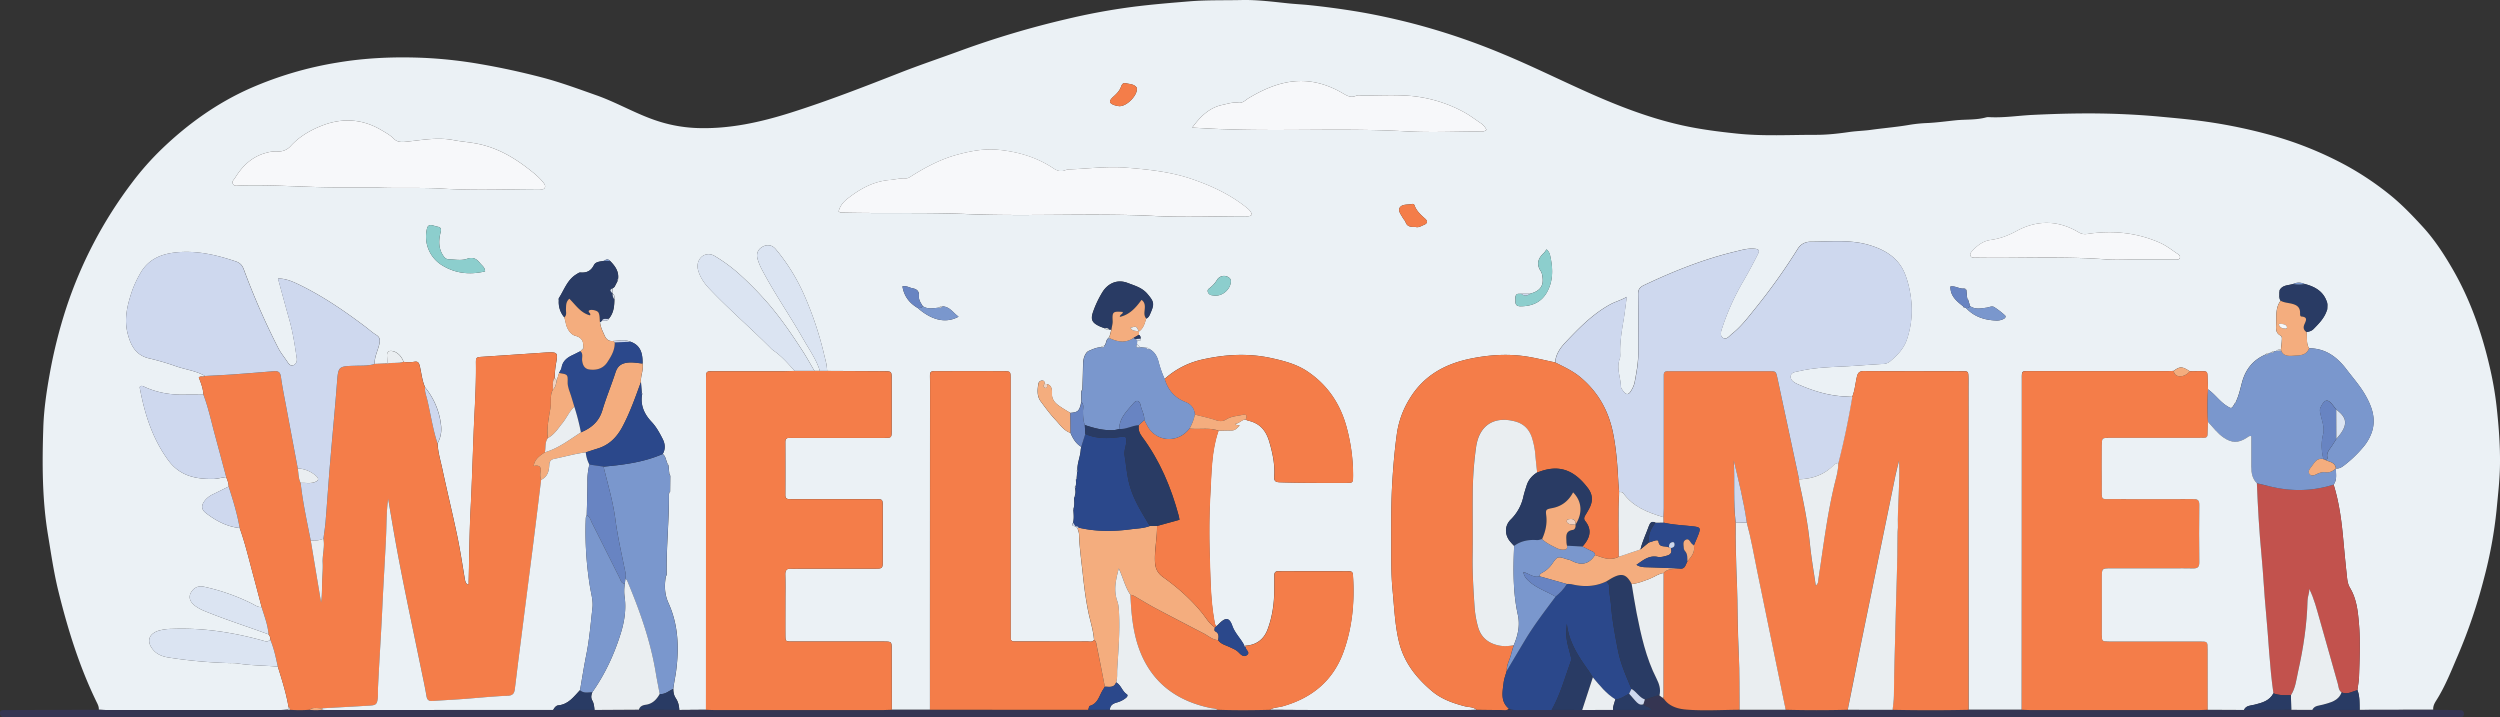 <svg xmlns="http://www.w3.org/2000/svg" viewBox="0 0 2771.84 795.3"><rect x="0" y="0" width="2771.84" height="795.3" fill="#333333" stroke="none"/><defs><style>.cls-1{fill:#ebf1f5;}.cls-2{fill:#353552;}.cls-3{fill:#f47d49;}.cls-4{fill:#ced8ee;}.cls-5{fill:#f7f8fa;}.cls-6{fill:#c2524d;}.cls-7{fill:#7a97cd;}.cls-8{fill:#f4ad7e;}.cls-9{fill:#2b488b;}.cls-10{fill:#dbe4f2;}.cls-11{fill:#293b64;}.cls-12{fill:#8ccecd;}.cls-13{fill:#6884c2;}.cls-14{fill:#eaeef1;}.cls-15{fill:#efd2c2;}</style></defs><g id="Layer_2" data-name="Layer 2"><g id="Layer_1-2" data-name="Layer 1"><path class="cls-1" d="M109.55,786.88c.21-2.76-.76-5.18-2-7.62C88.18,739.74,75.22,698,64.72,655.37,59.65,634.85,56.66,613.89,53.2,593c-6.57-39.58-6.48-79.38-5.19-119.13.64-19.65,3.52-39.39,7.05-59a544.07,544.07,0,0,1,18.3-73.15,476.86,476.86,0,0,1,73.26-139.51,313.79,313.79,0,0,1,32.94-37.21c28.91-27.75,61.26-50.88,98.06-67.18a400.06,400.06,0,0,1,96-28.36c32.65-5.51,65.41-6.75,98.18-5.22a498.22,498.22,0,0,1,61,6.86c22.88,3.92,45.46,8.87,67.87,14.7,20.57,5.36,40.47,12.75,60.49,19.82,23.86,8.41,45.61,21.66,69.82,29.16A159.23,159.23,0,0,0,774,142c35.33,1.05,69.17-6.51,102.46-17C917.59,112,957.8,96.34,998,80.59c22.24-8.71,44.92-16.3,67.34-24.55a1014.31,1014.31,0,0,1,117.19-34.88,714.85,714.85,0,0,1,72.11-13.39c21.34-2.79,42.72-4.5,64.15-6.28,19.31-1.6,38.5-1,57.74-1.45,17.25-.37,34.34,1.85,51.47,3.65,7.88.84,15.81,1.18,23.73,2q25.17,2.63,50.11,6.65c20.87,3.37,41.57,7.87,62.1,13.06A746.42,746.42,0,0,1,1666.65,60c29.17,12.08,57.52,26,86.24,39,36.28,16.5,73.26,31.35,112.32,40,20,4.43,40.3,7,60.74,9.13,29.27,3.06,58.49,1.31,87.71,1.37,12.09,0,24.37-1.35,36.51-3.11,8.14-1.19,16.47-1.33,24.68-2.48,14.38-2,28.88-3.12,43.21-5.66a165,165,0,0,1,19.72-1.88c10.27-.55,20.5-1.93,30.65-3,11.16-1.12,22.56-.17,33.53-3.19a9.32,9.32,0,0,1,3-.32c16.31,1,32.47-1.68,48.69-2.46,27.58-1.33,55.15-2.07,82.7-1.41,19.83.48,39.67,1.58,59.48,3.44,13.82,1.3,27.64,2.52,41.43,4.28a571.71,571.71,0,0,1,76.83,15.12,398.06,398.06,0,0,1,86.86,34.48,329.77,329.77,0,0,1,47.15,31.37c13.93,11,26.15,23.73,38,36.67,13,14.15,23.53,30.31,33.19,47,19.64,33.94,32.36,70.47,41.14,108.47a378.71,378.71,0,0,1,7.63,43.91c2.32,21.12,4,42.19,3.77,63.44-.17,16.92-2.13,33.65-3.72,50.46a486.62,486.62,0,0,1-14.11,77,590.31,590.31,0,0,1-28.73,84.75c-7.35,17.07-14.07,34.44-24.09,50.24-1.94,3.06-3.74,6.35-3.37,10.26l-81.61.16c-.16-7.4.32-14.86-2.45-22,.61-4.9,1.62-9.79,1.78-14.7.63-19.57,1.63-39.18-.05-58.71-1.19-13.83-2.58-27.77-10.1-40.12-2.09-3.44-2.74-7.47-3.16-11.39q-2.17-20.17-4-40.4c-1.89-21.13-4.54-42.12-10.85-62.47,4-5.54,2.51-11.83,2.43-17.92h0c3.56.47,6.22-1.1,9-3.21a132.57,132.57,0,0,0,20.87-19.85,52.22,52.22,0,0,0,10-17.09c5-14.84.16-28.18-7-40.83-5.87-10.4-13.86-19.37-21.09-28.86-10.7-14.06-23.34-23.21-41.49-23.34-3.36-5.62-1.87-12-2.82-18,2.87-.54,5.61-1.16,7.82-3.42,6.13-6.26,12.3-12.46,14.91-21.18.26-.16.73-.34.72-.48a7.19,7.19,0,0,0-.39-1.48l.12-4.1c.19-.21.58-.53.53-.63a9.46,9.46,0,0,0-.86-1.27c-3.73-12.45-13.37-17.81-25-20.8a15,15,0,0,0-12.58,0c-5.24,1.73-11.64.94-15,6.83-.25.16-.71.34-.7.47a7.65,7.65,0,0,0,.4,1.43c0,2,0,4.06-.08,6.09-.19.22-.58.56-.53.65a10.51,10.51,0,0,0,.94,1.28l1,1.87c-5.59,7.44-4.63,16.23-4.88,24.7-.15,5.14-1.39,10.76,4.88,14,1.83.93,1.42,3.59,1.31,5.54-.18,3.3-.61,6.58-.94,9.87-1.77.07-3.63-.17-4.91,1.49l-2.43.47c-1.38.09-2.7.3-3.58,1.53l-2.42.47c-1.37.09-2.7.29-3.58,1.53-13.9,6-22.31,16.28-26.29,31.13-1.93,7.19-3.51,14.69-6.86,21.52a3.21,3.21,0,0,0-1.06,1.55c-3.71,6.31-3.63,6.18-9,2.79-7.92-5-13.15-13.06-20.81-18.36-.14-4.26-.31-8.51-.43-12.77-.21-7.11-.2-7.18-6.91-7.32-4.26-.1-8.53,0-12.8.06-8.57-5.51-10.88-5.56-18-.36-3,.09-6,.26-9,.26q-74.4,0-148.8,0c-11.13,0-10.39-1.18-10.41,10q0,30,0,59.91,0,152.74-.11,305.5H2182.6l-.12-356.14c0-4,.07-8,0-12-.14-7.06-.18-7.23-7.09-7.24-36.26-.06-72.52.1-108.78-.17-5.23,0-6.8,2.15-7.81,6.5-1.72,7.39-2.23,15.06-5.19,22.16-3-.18-6-.37-9-.53-17.8-1-34.51-6.17-50.7-13.26-4-1.75-8.82-4.28-8.64-8.68.21-5.11,5.86-5.25,10-6.22,18.49-4.29,37.45-4.35,56.2-5.47,12.23-.74,24.45-1.78,36.7-2.4a12.42,12.42,0,0,0,7.35-2.83c8-6.65,15.15-14,18.63-24.14,6-17.6,6.82-35.59,3.31-53.73a104.31,104.31,0,0,0-5.4-19.07c-7.2-17.86-22-26.74-39.52-32-21.16-6.37-42.88-3.73-64.4-3.76-5.76,0-11.31,2-15,7.94a665.94,665.94,0,0,1-47.31,66.35c-7.92,9.79-15.58,20-25.55,27.83-2.81,2.21-6.22,7.17-10.13,4.43s-1.8-7.78-.44-11.9a268.24,268.24,0,0,1,23-50.68c5.66-9.77,11-19.73,16.1-29.8,2.31-4.56,1.24-6-3.73-6.39-7.42-.63-14.46,1.54-21.52,3.24-35,8.43-68.23,21.74-100.72,37.13-5,2.37-6.75,4.89-6.67,10.34.31,21.64,0,43.28.16,64.92.06,11-2,21.7-4,32.43a28.71,28.71,0,0,1-3.82,9.16c-2.89,5-5.46,5.2-8.84.61-1.16-1.59-2.62-3.5-2.65-5.28-.18-10.15-5.25-20.08-1.22-30.44.81-2.07.54-4.61.48-6.93-.27-12,1.69-23.71,3.67-35.46,1.39-8.24,2.32-16.56,3.66-26.32-6.86,3.9-12.89,5.35-18.5,8.43-19.28,10.6-34.36,26-49.2,41.71-5.89,6.21-11.07,13.35-11.69,22.56-11.25-2.33-22.43-5.26-33.78-6.87-19.55-2.76-39-1.44-58.42,2.38-29.3,5.76-53.42,18.73-69.25,45a100.75,100.75,0,0,0-13.93,38.1c-2.4,17.07-3.91,34.22-5,51.47-1.45,22.58-1.38,45.16-1.31,67.7.07,18.21-.31,36.49,1.46,54.75,1.84,18.94,2.55,37.88,6.94,56.6,5.48,23.33,19.41,40.7,36.86,55.42,10.22,8.62,23.09,13.28,36.26,16.68,4.35,1.13,9.33.59,13.06,3.89-3.65.09-7.3.25-11,.25q-83.7,0-167.42,0c-16.93,0-33.87-.16-50.8-.25,4.26-2.73,9.35-2.53,14-3.84,32.69-9.17,56.31-28.48,67.86-61,9.42-26.5,12.1-54,10.43-81.91-.4-6.75-.55-6.88-7.51-6.9-23.92-.06-47.85,0-71.77,0-1,0-2,.08-3,0-3.94-.31-5.24,1.66-5.11,5.36.16,4.65,0,9.3,0,13.95.07,15.5-1.91,30.6-7.41,45.25-4,10.74-12.15,17.2-24.2,18l-1.93-.71c-3.9-7.44-10.27-13.24-13.12-21.52-3.06-8.85-7.17-9.34-13.82-2.81l-3.46,3.4c-2-1.15-2-3.17-2.4-5.15-4.56-24.9-4.48-50.16-5.32-75.28q-1.12-33.8.82-67.72c1.31-23.15,1.25-46.31,9-68.55,3.94-.1,7.88-.29,11.82-.26,6,0,6,.11,11.58-5.4-1.41-.84-3.37.2-5-1.91,4.58-.34,7.09-4.53,11.49-4.85a15,15,0,0,0,2.73,1.21c12.81,2.8,19.87,10.5,23.65,23.3s6.44,25.5,5.51,38.78c-.34,4.94,1.4,6.16,6.12,6.33,24.62.83,49.23.69,73.85.66,7.33,0,7.4-.16,7.47-7.93a203.36,203.36,0,0,0-6.46-51c-6.7-27-20.94-49.1-44.21-64.66-11.85-7.94-25.46-11.54-39.44-14.64-25.55-5.67-50.72-4.35-75.89,1.21a92.63,92.63,0,0,0-43,21.8,122.79,122.79,0,0,1-6.64-18.78c-1.49-6-4.27-11.18-10-14.27-1-1.4-2.47-1.59-4-1.49l-6-.5-4-3.67c.09-1.3.17-2.6.26-3.91,1.09-.93,4.42,2.13,3.69-2.06.18-1.8-.21-3.34-1.9-4.31l.07-3.65-.1.1c5.18-3.41,6.49-9,8.22-14.41,3.12-1.29,4-4.39,5.1-7,4.25-9.66,3.15-12.15-3.66-20.25-5.93-7.06-14-9.18-21.91-12.22-12.9-5-22.86,1.85-27.88,9.88a112.48,112.48,0,0,0-10.46,21.92c-3.09,8.68-1.34,12.3,7.24,16.25,1.79.83,3.68,1.43,5.53,2.14,1.24,1.62,3,1.55,4.72,1.32l2.73.2c-.74,2.74-1.49,5.49-2.23,8.24a2.6,2.6,0,0,0-1.23,1.34c-2.93,2.08-1.93,6.27-4.57,8.51a3.67,3.67,0,0,0-3.36,1.47c-5.35.09-10,2.48-14.75,4.5a3.92,3.92,0,0,0-1.17,1.16c-3,3.81-4,8.24-4.06,13-.2,9.28-.51,18.55-.77,27.82l-1.29,2.19q0,6,.08,11.93c-2.18,10.17-3.42,11.4-12.24,12.18-3.34-2.06-6.73-4-10-6.19-5.53-3.66-10.51-7.38-10.35-15.34.08-3.68.22-8.8-5.19-10.37l-3-.32c.14-1.76,0-3.5-2.25-3.59a4.14,4.14,0,0,0-4.48,3.15c-1.19,6.92-1.91,14,2.62,20.08,5.29,7.08,10.53,14.28,16.58,20.68,4.91,5.18,9,11.64,16.32,14.07,2.63,6.17,5.9,11.85,11.89,15.43l-.3,2.08c-.24.15-.69.33-.68.47a7.57,7.57,0,0,0,.38,1.43c-.54,7.46-4,14.45-3.59,22.06-.26.16-.75.34-.74.47a7.84,7.84,0,0,0,.41,1.49l-.48,6.12c-.3.72-.6,1.45-.89,2.18.11,2.59.55,5.2-.47,7.72-.25.16-.73.34-.72.47a7.89,7.89,0,0,0,.39,1.48c.35,2.73.66,5.45-.31,8.13-.3.72-.6,1.45-.89,2.18.06,3.91.69,7.85-.47,11.72-.25.16-.73.33-.72.47a7.79,7.79,0,0,0,.39,1.47c.31,4.75.83,9.49-.33,14.2-2,3.13,0,3.77,2.54,4l.42.1,2,2.05c.58,2.24,1.59,4.46,1.66,6.71.47,14.9,2.63,29.62,4.2,44.4,1.5,14.08,3.28,28.11,6.17,42,2.12,10.21,5.51,20.17,6.24,30.66-1.89,2.82-4.82,1.71-7.3,1.72-21.29.09-42.59,0-63.89,0-5.65,0-11.31-.06-17,0-2.8,0-4.35-1.07-4.3-4,.05-2.66,0-5.32,0-8V541.54q0-60.87,0-121.74c0-8.11-.12-8.21-8.18-8.23-22.63-.05-45.25-.11-67.88,0-15.3.08-13.24-2-13.25,13.12q-.12,181.13-.11,362.24H988.75q0-33.47-.1-66.91c0-8.67-.08-8.67-8.67-8.77-2,0-4,0-6,0q-48,0-95.9,0c-7.12,0-7.26-.16-7.31-7-.11-12.32,0-24.63,0-37,0-10,.24-20-.08-30-.18-5.31,1.89-7.22,7-6.77,2.31.21,4.66,0,7,0,28.31,0,56.61,0,84.92,0,9,0,9.1-.19,9.13-8.82q.11-30,0-59.92c0-8.22-.11-8.32-8.06-8.35-17-.07-34,0-51,0q-21.48,0-43,0c-3.14,0-6,.1-5.95-4.46.12-19.64.09-39.28,0-58.92,0-3.53,1.6-4.71,4.87-4.54,2.32.12,4.66,0,7,0q48.95,0,97.9,0c8,0,8.12-.12,8.15-8.27q.08-28.47,0-56.93c0-8.61-.09-8.65-8.72-8.71q-31.45-.21-62.91-.34c.07-6.36-2-12.36-3.37-18.45a379.31,379.31,0,0,0-21.7-64.9,212.77,212.77,0,0,0-31.71-51.44c-4-4.77-9-5.75-14.23-3.15-5.55,2.79-7.89,7.86-6,14.07a64,64,0,0,0,4.49,11c14.14,27,31.62,52.06,46.68,78.54,6.36,11.2,14,21.79,17.83,34.3h-6c-4.38-7.41-8.52-15-13.2-22.21-11.51-17.78-23.39-35.25-37.21-51.47a376.86,376.86,0,0,0-30.45-31.43,177,177,0,0,0-29.34-22c-3.82-2.29-7.26-2.95-11.25-1.51-6,2.17-9.48,9.46-7.67,16.36,2.16,8.21,6.76,15,12.57,21.12,21.69,22.95,45.72,43.47,68,65.86a21.32,21.32,0,0,0,3,2.66c9.17,6.2,16.3,14.53,23.62,22.66-3.66.11-7.31.31-11,.32-26.29,0-52.59,0-78.88,0-8.19,0-8.29.1-8.32,8-.07,18.63,0,37.26,0,55.9l-.12,311.43-29.56.23c-.27-4.66-1.19-9.07-3.93-13-2.12-3.06-2.73-6.66-2.76-10.35.82-6.86,2.36-13.59,3.24-20.46,3.29-25.62,2.26-50.76-8.5-74.54-4.5-9.94-4.73-19.58-2.95-29.78a3.11,3.11,0,0,0,.92-1.68c-.58-30,2.75-59.89,2.52-89.88l1.29-2.34q.08-8.79.17-17.59l-1-1.88c-.36-3.31-.73-6.63-1.09-9.94l-1.2-2.13c-1.64-3.43-1.7-7.65-5.09-10.21,3.29-5.65,2.67-11.31-.17-16.85-3.41-6.67-7-13.23-12.21-18.77-8-8.47-12.53-18.24-10.56-30.24.2-.21.6-.53.55-.63a10.1,10.1,0,0,0-.88-1.32q-.44-6-.85-11.92c-.63-7,3.16-13.55,1.79-20.58.14-10.63-1.76-20.12-13.47-24.15-6.16-2.7-12.51-1.16-18.81-.89-5,.74-7.93-1.57-9.9-6.05-2.1-4.76-4.5-9.37-5-14.66l2.21-1.62c2.68-.37,5.92,1,7.63-2.39,5.31-6.26,6.08-13.79,6.08-21.55.11-2.24.46-4.56-1.86-6.07l-.06-.15c0-1.92,0-3.85,0-5.77l.16-.06,1.9-1.53,3.56-6.91a2.28,2.28,0,0,0,.37-1.59c1.23-8.52-3.2-14.59-8.72-20.2-2.12-2.43-4.34-2.15-6.63-.25-4.1.89-9.35.78-11.33,4.7-3.35,6.63-8.13,8.84-15.1,8.27-1.36-.12-2.91,1.12-4.27,1.93-10.17,6.08-13.55,17.21-19.48,26.43-.47.72-.12,2-.16,3a25.71,25.71,0,0,0,6.21,18.42c.55,2.23,1.17,4.45,1.63,6.7,1.31,6.27,5.41,12.28,10.41,13.63,8.16,2.2,9.16,6.88,9.09,13.43l-1.62,1.91-1.64,1.77c-2.87,1.43-5.7,2.94-8.61,4.29-6.13,2.84-11.09,6.58-12.33,13.88-.36,2.1-1.86,4-2.83,6-.84,2.69-1.69,5.38-2.53,8.07l-2.41-2.45a109,109,0,0,1,1.65-16.78c2.18-11.31,1.3-12.13-9.85-11.59-.66,0-1.33.05-2,.09q-34.73,2.36-69.45,4.68c-7.52.49-7.71.43-7.62,8,.32,25.56-1.55,51-2.54,76.54-1.08,27.81-1.89,55.63-3.32,83.44-1.39,27.16-1.49,54.38-2.21,81.57,0,1,.55,2.59-1.18,3.06-2.32-1.76-2.73-4.21-3.17-6.84-2.67-15.88-5.09-31.81-8.39-47.56-5.19-24.72-11.19-49.27-16.47-74-2-9.33-4.86-18.53-5.24-28.17a32.58,32.58,0,0,0,4-18.85,80.21,80.21,0,0,0-17.8-43.24c-3.39-7.43-4-15.56-5.87-23.38-.91-3.9-2.06-5.86-6.36-5a35.55,35.55,0,0,1-11.69.06c-2.36-7.32-8.94-12.67-14.86-12.09s-2.2,9.08-3.15,14l-14,.4c-.4-7.87,3.6-14.72,5.2-22.14,1-4.47.69-7.51-3.57-10.1s-7.93-6-11.9-9c-23.88-18-48.47-34.83-75.6-47.68-6.75-3.2-13.57-5.8-21.34-5.81,4.23,15.4,8.12,30.11,12.31,44.73,4.11,14.33,6.34,29,8.51,43.7.47,3.22-.57,6.2-3.44,7.62s-5.19-.95-6.59-3.13c-3.39-5.29-7.47-10-10.42-15.72a799.34,799.34,0,0,1-38.32-87.49c-1.75-4.69-4.38-7.15-8.66-8.61C240,282.6,218,277.47,195.16,279.86c-16.7,1.75-31.28,7.74-40,23.94a120.12,120.12,0,0,0-8.42,17.93c-5.38,15.71-9.56,31.7-5.09,48.54,3.39,12.79,8.89,23.47,23.27,27a280,280,0,0,1,29.56,8.6c10.87,3.94,22.69,5.06,32.84,11.07-2.1,1.47-5.12-.46-6.89,1.63,2.5,6.27,4.82,12.36,5.13,19-7,0-13.94-.11-20.91,0-15.75.31-30.92-2.26-45.24-9.05a4.83,4.83,0,0,0-3.47-.51c-1.33.86-1,1.86-.81,2.81,5.42,28.46,13.87,55.49,31.39,79.42,12.79,17.47,30.33,21,49.67,20.81,4.74,0,9.72-1.6,14.65-2.1,1.26,3.4,2.78,6.74,2.7,10.48-5.65,2.81-11.28,5.64-16.95,8.4a26,26,0,0,0-8.81,6.36c-4.72,5.56-5.11,10.3.43,14.59,11.07,8.56,23.25,15.14,37.55,16.66,6.11,17,10.2,34.48,14.89,51.84,3.23,11.94,6.32,23.92,9.47,35.88-4.27.24-7.55-2.32-11.05-4.08a227.71,227.71,0,0,0-53.22-18.61c-6.16-1.37-11.64,1.41-14.5,7.27-2.39,4.91-.46,10,5.19,14.15a48.86,48.86,0,0,0,10.41,5.63c23.26,9.57,47.25,17.11,70.82,25.81C299,705,300,706.76,299.59,709c-2.67,3.48-5.78,1.86-9,1-32.77-9-66-14.12-100.13-12.76A57.76,57.76,0,0,0,176.7,699c-11.9,3.39-14.79,12.29-6.78,21.61,4.65,5.42,11,7.47,17.58,8.48a534.1,534.1,0,0,0,68.12,6.13,49.1,49.1,0,0,1,7,.25c15,2.56,30.32,2.2,45.44,3.69,4.59,14.73,9.26,29.44,11.86,44.69-.16,1-.33,2-.5,3-3.31.13-6.61.37-9.92.37q-95,0-190,0C116.16,787.22,112.86,787,109.55,786.88Zm2068.24-467c-5.15.85-9.67-3.22-15.29-2.2-.19,10.71,7,16.24,14,21.88.2.89.65,1.45,1.67,1.25l1.85.91c9.21,9.79,20.93,13.31,33.95,13.67a16.29,16.29,0,0,0,7.65-1.86c1.73-.84,2.76-2.62,1.3-3.92a90.6,90.6,0,0,0-11.78-9.06c-2.66-1.68-5.66.21-8.54.59-6.1.79-12.52,2.29-18.27-1.71l-2.31-7.48-1.06-2.26q-.37-4.07-.76-8.13A2.66,2.66,0,0,0,2177.79,319.86ZM1041.09,341.1c-6.11.57-12.32,2.16-18-1.64-2-3.41-4.6-6.69-4.21-10.89.5-5.36-2-8.05-7-8.9-3.47-.6-6.5-3.06-11.32-2.19,1.75,10.87,7.64,18.53,16.92,24,15.88,13.84,31.34,17.31,45.32,9.64-6-4.19-9.64-11.08-17.82-11.43C1043.49,339.64,1042.08,339.79,1041.09,341.1Zm645.43-15.43c-1.64.18-3.74-.2-4.83.67-2.33,1.88-1.27,4.91-1.45,7.5-.32,4.35,1.93,5.82,6,5.77,12.91-.17,23.28-4.74,29.48-16.63,6.68-12.81,6-26.21,2.92-39.76a11.68,11.68,0,0,0-4-6.74,24.21,24.21,0,0,1-2.66,3.74c-6.62,6-9.09,12.53-3.55,20.64a12.92,12.92,0,0,1,1.52,4.71c2.16,10.9-2.06,17.11-13.56,20.1ZM1388,238c-1-4.22-4.37-6.6-7.35-8.94-18-14.1-38.56-23.53-60-30.79-23.28-7.89-47.77-10.38-72.15-12.34-21.24-1.71-42.45,1.13-63.67,2a12.29,12.29,0,0,0-3.86.87c-4.8,1.88-8.74.7-13-2.15-18.62-12.38-39.58-18.52-61.58-20.56-15.61-1.45-31,1.54-46.09,5.71-17.44,4.85-33.3,13.24-48.59,22.74-2.55,1.58-4.8,3.51-8.1,3.31-5.67-.36-11.19,1.27-16.74,1.7-18.42,1.42-33.49,9.92-47.47,20.95-4.57,3.61-8.29,8.16-9.59,14,2.37,1.63,4.41,1.25,6.37,1.29,45.2,1.08,90.38-.34,135.63,1.56,69.43,2.91,139-1.37,208.53,2.16,32.88,1.67,65.92.32,98.88.24C1382.09,239.67,1385.24,240.67,1388,238ZM415.74,207.76c21.81,1.37,49-.2,76.27,1.47,35.15,2.15,70.53.54,105.81.49,2.19,0,5.06,1,6.25-1.64,1.08-2.34-.72-4.52-2.12-6.25-4.85-6-10.87-10.64-16.93-15.32-16.74-12.9-34.73-22.95-55.77-27.15-8.78-1.76-17.74-2.32-26.39-4-18.42-3.58-36.25.24-54.25,1.94-4.81.46-8.83-.32-11.9-3.41-4.08-4.11-9-6.76-13.83-9.63-21.46-12.72-43.89-13.8-66.72-4.65-12.68,5.08-24.44,12-33.84,22.27a18,18,0,0,1-15.2,6,36.22,36.22,0,0,0-10.79,1.27c-16.28,3.94-27.27,14.3-35.69,28.06-1.31,2.15-4.15,4-2.22,7,1.51,2.37,4.21,1.62,6.42,1.55,35.56-1.22,71.05,1.82,106.58,2C384.4,207.83,397.38,207.76,415.74,207.76ZM1648.12,144a17.38,17.38,0,0,0-6.71-7.66c-5.76-3.89-11.32-8.14-17.37-11.51a151.53,151.53,0,0,0-66.31-18.9c-15.48-.83-31,0-46.46,0-2.66,0-5.64-.62-7.92.33-5.79,2.43-9.86-.09-14.67-2.9-19.5-11.36-40.12-16.46-63-11.79-15,3.07-28.18,9.46-41.08,17.1-3.61,2.13-6.65,5.89-11.51,5.22-6.12-.85-11.92,1.19-17.66,2.39-14.22,3-24.08,12.22-33.58,25.17,15.15,1,28.4,1.64,41.41,2,65.12,2,130.31-1.52,195.47,2.15,26.54,1.49,53.24.28,79.87.19C1641.51,145.77,1644.61,146.72,1648.12,144Zm719.75,143.7v0c15,0,29.92,0,44.88,0,1.6,0,3.56.23,4.2-1.78.58-1.84-.77-3.24-2.08-4.12-6.61-4.41-12.84-9.42-20.19-12.67-25.88-11.42-52.84-13.89-80.6-9.69a13.34,13.34,0,0,1-9.42-1.89c-22.7-13.53-46-13.81-69-1.31-9.19,5-18.36,8.47-28.7,9.86-8.12,1.09-14.59,6-20.09,12-1.36,1.5-2.88,3.1-2.16,5.24,1,2.88,3.67,2.25,5.93,2.38.33,0,.66,0,1,0,47.79.79,95.61-1.73,143.38,1.88C2345.87,288.38,2356.9,287.68,2367.87,287.68ZM537.81,300.88c0-4.39-3.39-6.4-5.6-9.17-3.86-4.84-7.76-7.11-14.54-4.7-6.19,2.19-13.18.66-19.82.54-3.47-.06-5.23-2.13-6.92-4.85-4.95-8-4.59-16.5-2.46-25,.94-3.74.59-5.68-3.43-6.37-2.27-.38-4.43-1.38-6.7-1.69-2.68-.36-4.25,1-4.91,3.77a37.26,37.26,0,0,0,15.75,40.12C504.09,303.08,520.4,305.07,537.81,300.88Zm1031.8-49.24c3,1,6.27-1.09,9.54-2.48s4.19-3.81.92-6.71c-4.68-4.14-9.39-8.34-11.63-14.45a2.4,2.4,0,0,0-3-1.79c-4.71,1-10.88-.18-13.58,4.1-2.12,3.35,1.46,7.56,3.41,11.12,1,1.74,2.56,3.27,3.14,4.89C1560.32,251.59,1564.39,251.63,1569.61,251.64Zm-328.7-133.92c8.69.37,20.64-12.57,19.54-19.79a2,2,0,0,0-.24-.92c-2.93-3.91-7.53-3.65-11.63-4.66-3.41-.85-4.71,1.1-5.7,3.91-1.6,4.51-4.94,7.77-8.4,10.89-5.48,4.93-5,7.52,1.81,9.67A31.84,31.84,0,0,0,1240.91,117.72Zm107.21,210c8.71,0,16.63-8.13,16.56-16a4.34,4.34,0,0,0-1.51-3.49,9.08,9.08,0,0,0-14,2.35,32.25,32.25,0,0,1-7.15,8.13c-1.48,1.27-3.55,2.17-2.94,4.63s2.52,3.78,5,4.08C1345.74,327.69,1347.4,327.71,1348.12,327.76Z"/><path class="cls-2" d="M1408,787c16.93.09,33.87.24,50.8.25q83.72,0,167.42,0c3.65,0,7.3-.16,11-.25,9.47.11,18.94.28,28.41.29,2.5,0,5.3.82,7.29-1.66,3,1.76,6.34,1.61,9.67,1.6q18.89-.08,37.79-.1l33.89.09,34.16-.08H1831c-2.51-4.42-7.12-3-8.89-6.26.56-1.78,1.11-3.56,1.67-5.34,5.55-.83,10.37-4.32,16.12-4.42l3.56,2.66,1.42,1.13c6.06,8.71,16.25,11.22,25.05,11.9,19.5,1.52,39.22.27,58.85.15h51.13q34.39.92,68.79,0h49.77q42.07.88,84.16,0h59.09c3.64.12,7.29.35,10.93.36q92.12,0,184.23,0c3.64,0,7.29-.23,10.93-.35l40.22.19,52.41-.13,23.33.07h52.45l81.61-.16,25,.33a49.58,49.58,0,0,1,6,.25c2.43.34,3.16,2.25,3,4.39a3.17,3.17,0,0,1-3.15,3.21c-3.33.16-6.66.2-10,.2H14.55c-3.33,0-6.66,0-10-.06A4.24,4.24,0,0,1,0,791c-.22-3.16,2.08-3.74,4.64-3.74l8,0,96.91-.35c3.31.12,6.61.34,9.92.34q95,0,190,0c3.31,0,6.61-.24,9.92-.37l.94.27,1-.17a138.85,138.85,0,0,0,21.87,0,58.38,58.38,0,0,0,14,0c1.32.1,2.65.27,4,.27l252.18-.06h45.85l49.24-.3,44.7.3,29.57-.23c3.31.12,6.63.35,9.94.36q93.1,0,186.22,0c3.31,0,6.62-.23,9.93-.35h42.39l175.4.09,24-.08,119.33,0C1369.28,787.6,1388.65,787.47,1408,787Z"/><path class="cls-3" d="M1928.75,786.93c-19.63.12-39.35,1.37-58.85-.15-8.8-.68-19-3.19-25.06-11.9a4.34,4.34,0,0,0-.52-1.49l.16-138.07c4.71-5.52,11.49-3.88,17.48-5,6.48,1.25,6.84-4.34,8.94-8,4.46-5,8.66-10.15,7.11-17.6,1.53-3.63,3.15-7.23,4.59-10.9,3.38-8.59,2.78-9.3-6.13-10.3-10.72-1.21-21.54-1.59-32.09-4.08l-.09-6.06c.13-3.65.37-7.29.37-10.94q0-69.31,0-138.63c0-2.65.07-5.31,0-8,0-2.87,1.28-4.29,4.17-4.24,1.33,0,2.66,0,4,0q54.38,0,108.75,0c7.38,0,7.43.11,9,7.19,2,9.06,3.88,18.13,5.82,27.19q9.13,42.74,18.29,85.46a23.67,23.67,0,0,0,.24,4c5.06,22.62,9.53,45.31,11.83,68.44,1.5,15.08,4.19,30,6.4,45.42,3.19-2.31,2.65-5.17,3-7.71,5.27-34.35,9.39-68.87,17.36-102.78,1.94-8.31,4.66-16.61,4.59-25.34,6.22-24.22,11.23-48.69,15.43-73.34,3-7.1,3.46-14.77,5.18-22.16,1-4.35,2.58-6.54,7.81-6.5,36.26.27,72.52.11,108.78.17,6.91,0,7,.18,7.09,7.24.09,4,0,8,0,12l.12,356.14q-42.09.93-84.16,0c.49-5.26,1.37-10.52,1.41-15.78.19-26.25,1.19-52.48,1.75-78.71.73-34.21,2.31-68.41,2.34-102.63,0-1.66.41-3.31.36-5-.63-24.1,2.57-48.14,1.3-74.3-1.63,6.67-2.94,11.38-3.93,16.17q-19.62,95.49-39.15,191c-4.71,23-9.24,46.13-13.85,69.19q-34.39.92-68.79,0-15.87-77.17-31.73-154.35c-3.65-17.75-6.64-35.65-11.43-53.16-3.24-23.22-9-45.92-14.34-68.71,1,22.94-.7,45.88,2.06,68.66-.15,21.83.39,43.63,1.31,65.46,1.14,26.78.72,53.62,2.11,80.43C1928.92,745.78,1928.51,766.37,1928.75,786.93Z"/><path class="cls-3" d="M343.17,786.94a138.85,138.85,0,0,1-21.87,0,3.35,3.35,0,0,0-1.4-3.07c-2.6-15.25-7.27-30-11.86-44.69-2.23-10.22-4.31-20.49-8.45-30.18.45-2.24-.57-4-1.86-5.68-.76-10.51-4.61-20.24-7.65-30.17-3.15-12-6.24-23.94-9.47-35.88-4.69-17.36-8.78-34.89-14.89-51.84-2.67-15.71-7.36-30.88-12.22-46,.08-3.74-1.44-7.08-2.7-10.48-4.18-15.6-8.3-31.22-12.55-46.81-4.06-14.91-7.23-30.09-12.73-44.6-.31-6.65-2.63-12.74-5.13-19,1.77-2.09,4.79-.16,6.89-1.63,10.26-.57,20.53-1,30.77-1.75q22.82-1.62,45.59-3.58c4.82-.41,7.12.95,7.83,6.27,1.49,11.14,3.8,22.17,5.86,33.23q6.36,34.17,12.82,68.33c.81,5.4.59,11,3.18,16.08,2.37,21.52,7,42.65,11.2,63.86Q350.26,633.67,356,668c1.1-7.45,1-14.73,1.13-22s1-14.61.67-21.86c-.47-9,2.55-17.8.82-26.77.83-6.55,1.89-13.08,2.42-19.65,1.69-20.8,3-41.63,4.78-62.43,2.49-30,5.45-60,7.75-90,1.46-19.11,1.31-19.22,20.21-19.76,7.21-.21,14.53.26,21.58-2l14-.4c5.91-1.54,12.15.07,18-1.93a35.55,35.55,0,0,0,11.69-.06c4.3-.86,5.45,1.1,6.36,5,1.83,7.82,2.48,16,5.87,23.38-.47,4.72,1.34,9.07,2.4,13.5,3.87,16.18,6.18,32.73,11.41,48.59.38,9.64,3.24,18.84,5.24,28.17,5.28,24.71,11.28,49.26,16.47,74,3.3,15.75,5.72,31.68,8.39,47.56.44,2.63.85,5.08,3.17,6.84,1.73-.47,1.15-2,1.18-3.06.72-27.19.82-54.41,2.21-81.57,1.43-27.81,2.24-55.63,3.32-83.44,1-25.51,2.86-51,2.54-76.54-.09-7.58.1-7.52,7.62-8q34.72-2.26,69.45-4.68c.66,0,1.33-.05,2-.09,11.15-.54,12,.28,9.85,11.59a109,109,0,0,0-1.65,16.78c-2.84,3.94-1.54,8.49-1.84,12.8-3.65,6.39-1.59,13.61-2.72,20.4-1.82,11-4.35,22.07-2.87,33.39-3.53,4.74-2.16,10.51-3.33,15.74-5.3,3.73-11.13,7-12.41,15.21,5.76-1.28,8.75.47,7.64,6.64a17.87,17.87,0,0,0,.62,8.75c-3,24.65-6,49.31-9.12,73.94Q583,668.17,575,730.28c-1.43,11.17-2.72,22.36-4.14,33.54-.59,4.55-1.89,7.38-7.87,7.61-16.56.64-33.08,2.42-49.63,3.63-11.26.82-22.54,1.39-33.8,2.15-3.91.27-5.92-.94-6.65-5.26-1.81-10.78-4.19-21.46-6.39-32.18-10.13-49.38-20.87-98.65-29.58-148.31-2.24-12.76-4.37-25.54-6.55-38.31-2.07,14.31-1.69,28.61-2.38,42.84-1.24,25.84-2.89,51.66-4.08,77.49-1.36,29.83-3.41,59.61-4.82,89.43-.17,3.66.18,7.36-.23,11-.77,6.85-2,8-8.63,8.43-17.57,1.07-35.15,2-52.73,3C352.68,785.58,347.6,783.53,343.17,786.94Z"/><path class="cls-3" d="M988.75,786.94c-3.31.12-6.62.34-9.93.35q-93.12,0-186.22,0c-3.31,0-6.63-.24-9.94-.36l.12-311.43c0-18.64,0-37.27,0-55.9,0-7.93.13-8,8.32-8,26.29-.05,52.59,0,78.88,0,3.66,0,7.31-.21,11-.32h36q31.46.16,62.91.34c8.63.06,8.7.1,8.72,8.71q.08,28.47,0,56.93c0,8.15-.12,8.26-8.15,8.27q-48.94.07-97.9,0c-2.33,0-4.67.12-7,0-3.27-.17-4.89,1-4.87,4.54.08,19.64.11,39.28,0,58.92,0,4.56,2.81,4.47,5.95,4.46q21.48,0,43,0c17,0,34,0,51,0,7.95,0,8,.13,8.06,8.35q.09,30,0,59.92c0,8.63-.17,8.8-9.13,8.82-28.31.07-56.61,0-84.92,0-2.33,0-4.68.18-7,0-5.06-.45-7.13,1.46-7,6.77.32,10,.08,20,.08,30,0,12.32-.07,24.63,0,37,.05,6.86.19,7,7.31,7q47.94.09,95.9,0c2,0,4,0,6,0,8.59.1,8.65.1,8.67,8.77Q988.76,753.48,988.75,786.94Z"/><path class="cls-3" d="M2447.78,786.94c-3.64.12-7.29.34-10.93.35q-92.11,0-184.23,0c-3.64,0-7.29-.24-10.93-.36q.06-152.76.11-305.5,0-30,0-59.91c0-11.14-.72-9.95,10.41-10q74.4,0,148.8,0c3,0,6-.17,9-.26,1.11,5.62,5.37,6.49,9.81,5.66,3.16-.6,5.91-2.82,8.18-5.3,4.27,0,8.54-.16,12.8-.06,6.71.14,6.7.21,6.91,7.32.12,4.26.29,8.51.43,12.76a319,319,0,0,0-.06,36.06c-.14,4.64-.31,9.29-.42,13.94-.05,2.38-1.12,3.73-3.57,3.77s-4.66.06-7,.06q-48.91,0-97.83,0c-8.76,0-8.83.09-8.86,8.55-.06,15.3-.12,30.61,0,45.91s-2.13,13.37,13,13.42q43.92.15,87.84,0c4.62,0,7.31.55,7.23,6.34-.31,21.29-.28,42.58,0,63.87.06,5.49-2.24,6.8-7.11,6.65-7.65-.23-15.3-.05-23-.05q-33.95,0-67.88,0c-10,0-10,.08-10.07,9.64,0,7.31,0,14.63,0,22,0,14-.06,27.94,0,41.91,0,7.42.16,7.42,7.84,7.57,2,0,4,0,6,0q47.41,0,94.83,0c8.53,0,8.59.09,8.61,8.81Q2447.79,753.5,2447.78,786.94Z"/><path class="cls-4" d="M1994.71,531.42q-9.15-42.72-18.29-85.46c-1.94-9.06-3.83-18.13-5.82-27.19-1.55-7.08-1.6-7.18-9-7.19q-54.37-.06-108.75,0c-1.33,0-2.66.06-4,0-2.89,0-4.21,1.37-4.17,4.24,0,2.66,0,5.32,0,8q0,69.32,0,138.63c0,3.65-.24,7.29-.37,10.94-17.06-5.18-33.56-11.27-44.54-26.64-1.08-1.51-2.93-1.19-4.55-1.27-.36-4.28-.83-8.55-1-12.84-.93-17.8-2.27-35.53-5.86-53-5.1-24.85-17-45.64-36.67-61.83-8.27-6.78-17.89-11.14-27.3-15.91.62-9.21,5.8-16.35,11.69-22.56,14.84-15.67,29.92-31.11,49.2-41.71,5.61-3.08,11.64-4.53,18.5-8.43-1.34,9.76-2.27,18.08-3.66,26.32-2,11.75-3.94,23.48-3.67,35.46.06,2.32.33,4.86-.48,6.93-4,10.36,1,20.29,1.22,30.44,0,1.78,1.49,3.69,2.65,5.28,3.38,4.59,6,4.43,8.84-.61a28.71,28.71,0,0,0,3.82-9.16c2-10.73,4.07-21.42,4-32.43-.11-21.64.15-43.28-.16-64.92-.08-5.45,1.65-8,6.67-10.34,32.49-15.39,65.7-28.7,100.72-37.13,7.06-1.7,14.1-3.87,21.52-3.24,5,.42,6,1.83,3.73,6.39-5.11,10.07-10.44,20-16.1,29.8a268.24,268.24,0,0,0-23,50.68c-1.36,4.12-3.45,9.16.44,11.9s7.32-2.22,10.13-4.43c10-7.85,17.63-18,25.55-27.83a665.94,665.94,0,0,0,47.31-66.35c3.69-5.92,9.24-7.95,15-7.94,21.52,0,43.24-2.61,64.4,3.76,17.56,5.28,32.32,14.16,39.52,32a104.31,104.31,0,0,1,5.4,19.07c3.51,18.14,2.73,36.13-3.31,53.73-3.48,10.13-10.66,17.49-18.63,24.14a12.42,12.42,0,0,1-7.35,2.83c-12.25.62-24.47,1.66-36.7,2.4-18.75,1.12-37.71,1.18-56.2,5.47-4.18,1-9.83,1.11-10,6.22-.18,4.4,4.65,6.93,8.64,8.68,16.19,7.09,32.9,12.28,50.7,13.26,3,.16,6,.35,9,.53-4.19,24.65-9.2,49.12-15.42,73.34-3,0-4.74,2-6.68,3.79C2021.18,526.94,2008.63,531,1994.71,531.42Z"/><path class="cls-3" d="M1724.32,401.84c9.41,4.77,19,9.13,27.3,15.91,19.72,16.19,31.57,37,36.67,61.83,3.59,17.51,4.93,35.24,5.86,53,.22,4.29.69,8.56,1,12.84-1,23.93-.41,47.87-.29,71.8a20.8,20.8,0,0,1-14.35,1.93c-4.13-.88-8.11-2.49-12.16-3.78,0-2.31-1.32-3.37-3.32-4.25-3.57-1.58-7-3.45-10.5-5.2,7.83-8.75,11.33-18,2.93-28.37-1.78-2.2-1-4.24.25-6.38,1.71-2.82,3.44-5.66,4.87-8.63,3.6-7.48,3.16-14.46-2.05-21.35-15.52-20.53-32.48-26.63-55.31-17.57a4.46,4.46,0,0,1-1,.17c-.62-5.92-1.31-11.83-1.83-17.76a88.31,88.31,0,0,0-4.11-21.44c-3.15-9-9.18-15-18.81-17.46-23.22-6-39.34,4.48-42.88,28.18a377.86,377.86,0,0,0-3.78,52.48c-.2,22.93.21,45.87-.13,68.8-.28,18.6.9,37.12,2.1,55.64a112.37,112.37,0,0,0,3.8,22.5c3.11,11.31,10.55,17.93,21.92,20.67,6,1.45,11.84,1.08,17.76,0-1,3.42-2.1,6.82-2.95,10.27-1.48,6-5,11.43-4.69,17.87-1.22,4.46-3,8.86-3.53,13.4-1.18,10.07-3.78,20.64,5.73,28.64-2,2.48-4.79,1.66-7.29,1.66-9.47,0-18.94-.18-28.41-.29-3.73-3.3-8.71-2.76-13.06-3.89-13.17-3.4-26-8.06-36.26-16.68-17.45-14.72-31.38-32.09-36.86-55.42-4.39-18.72-5.1-37.66-6.94-56.6-1.77-18.26-1.39-36.54-1.46-54.75-.07-22.54-.14-45.12,1.31-67.7,1.11-17.25,2.62-34.4,5-51.47a100.75,100.75,0,0,1,13.93-38.1c15.83-26.28,40-39.25,69.25-45,19.45-3.82,38.87-5.14,58.42-2.38C1701.89,396.58,1713.07,399.51,1724.32,401.84Z"/><path class="cls-3" d="M1206.54,787l-175.4-.09q0-181.12.11-362.24c0-15.16-2-13,13.25-13.12,22.63-.12,45.25-.06,67.88,0,8.06,0,8.17.12,8.18,8.23q.06,60.87,0,121.74V699.21c0,2.66.08,5.32,0,8,0,3,1.5,4.07,4.3,4,5.66,0,11.32,0,17,0,21.3,0,42.6,0,63.89,0,2.48,0,5.41,1.1,7.3-1.72,2.56,1.64,2.47,4.63,3,7,3.17,14.94,6,30,8.91,44.95-.87,1.41-1.77,2.8-2.62,4.22-3.8,6.35-5.25,14.57-14,17C1207.39,782.87,1207.11,785.5,1206.54,787Z"/><path class="cls-4" d="M330.15,519.39q-6.42-34.17-12.82-68.33C315.27,440,313,429,311.47,417.83c-.71-5.32-3-6.68-7.83-6.27q-22.78,1.94-45.59,3.58c-10.24.73-20.51,1.18-30.77,1.75-10.15-6-22-7.13-32.84-11.07a280,280,0,0,0-29.56-8.6c-14.38-3.48-19.88-14.16-23.27-27-4.47-16.84-.29-32.83,5.09-48.54a120.12,120.12,0,0,1,8.42-17.93c8.76-16.2,23.34-22.19,40-23.94,22.86-2.39,44.84,2.74,66.36,10.08,4.28,1.46,6.91,3.92,8.66,8.61A799.34,799.34,0,0,0,308.5,386c2.95,5.69,7,10.43,10.42,15.72,1.4,2.18,3.61,4.61,6.59,3.13s3.91-4.4,3.44-7.62c-2.17-14.69-4.4-29.37-8.51-43.7-4.19-14.62-8.08-29.33-12.31-44.73,7.77,0,14.59,2.61,21.34,5.81,27.13,12.85,51.72,29.71,75.6,47.68,4,3,7.68,6.4,11.9,9s4.53,5.63,3.57,10.1c-1.6,7.42-5.6,14.27-5.2,22.14-7,2.22-14.37,1.75-21.58,2-18.9.54-18.75.65-20.21,19.76-2.3,30-5.26,60-7.75,90-1.74,20.8-3.09,41.63-4.78,62.43-.53,6.57-1.59,13.1-2.42,19.65a31,31,0,0,1-14.07,2c-4.2-21.21-8.83-42.34-11.2-63.86,5.26-.45,10.65,1,15.79-1,4.06-1.57,4.72-3.58,1.57-6.51A32.11,32.11,0,0,0,330.15,519.39Z"/><path class="cls-3" d="M1408,787c-19.37.5-38.74.63-58.11-.06-2.27-1.66-5-1.39-7.59-1.93-32.57-6.75-58.72-23-74-53.21-11.39-22.52-14-47.33-14.94-72.24,3.13.14,5.5,2,8,3.48,6.83,4,13.6,8.09,20.58,11.8q26.22,13.91,52.62,27.47c5.21,2.7,9.66,7.1,16,7.43,3,4.45,8.08,5.47,12.48,7.58,3.57,1.71,7.36,3,10.19,6,2.63,2.73,5.75,5.74,9.35,3,3.89-3-1.48-5.57-1.63-8.57l.19,0-.28-.44-.05-.09a2.07,2.07,0,0,0,.5-1.24c12.05-.8,20.16-7.26,24.2-18,5.5-14.65,7.48-29.75,7.41-45.25,0-4.65.13-9.3,0-13.95-.13-3.7,1.17-5.67,5.11-5.36,1,.08,2,0,3,0,23.92,0,47.85,0,71.77,0,7,0,7.11.15,7.51,6.9,1.67,28-1,55.41-10.43,81.91-11.55,32.49-35.17,51.8-67.86,61C1417.37,784.44,1412.28,784.24,1408,787Z"/><path class="cls-5" d="M1388,238c-2.79,2.68-5.94,1.68-8.76,1.69-33,.08-66,1.43-98.88-.24-69.53-3.53-139.1.75-208.53-2.16-45.25-1.9-90.43-.48-135.63-1.56-2,0-4,.34-6.37-1.29,1.3-5.83,5-10.38,9.59-14,14-11,29-19.53,47.47-20.95,5.55-.43,11.07-2.06,16.74-1.7,3.3.2,5.55-1.73,8.1-3.31,15.29-9.5,31.15-17.89,48.59-22.74,15.05-4.17,30.48-7.16,46.09-5.71,22,2,43,8.18,61.58,20.56,4.28,2.85,8.22,4,13,2.15a12.29,12.29,0,0,1,3.86-.87c21.22-.82,42.43-3.66,63.67-2,24.38,2,48.87,4.45,72.15,12.34,21.4,7.26,42,16.69,60,30.79C1383.66,231.39,1387,233.77,1388,238Z"/><path class="cls-6" d="M2587.39,537.31c6.31,20.35,9,41.34,10.85,62.47q1.8,20.21,4,40.4c.42,3.92,1.07,8,3.16,11.39,7.52,12.35,8.91,26.29,10.1,40.12,1.68,19.53.68,39.14.05,58.71-.16,4.91-1.17,9.8-1.78,14.7-5.73,1.7-11.18,5.3-17.55,2.58-3.36-2.38-3.31-6.35-4.27-9.71-6.74-23.6-13.12-47.3-20-70.86-3.34-11.54-6.15-23.31-11.66-34.27.29,4.51-1.79,8.54-1.89,12.84-.63,26.61-4.61,52.81-10.42,78.71-2,8.93-2.78,18.38-8,26.41-6.54,0-13.12.37-19.39-2.1-4.38-30-5.41-60.4-8.33-90.59-2-20.7-2.89-41.52-4.88-62.23-2.56-26.64-4.07-53.34-5.15-80.08,3.86.92,7.75,1.77,11.58,2.78C2538.49,545.13,2563,545,2587.39,537.31Z"/><path class="cls-7" d="M2587.39,537.31c-24.39,7.73-48.9,7.82-73.54,1.27-3.83-1-7.72-1.86-11.58-2.78-5.06-5-6.15-11.4-6.14-18.16,0-11.42,0-22.85,0-34.09-2.85-.62-3.82,1-5.14,1.86-9.39,6-16.46,5.92-25.57-.26-6.92-4.69-11.75-11.44-17.36-17.43a319,319,0,0,1,.06-36.06C2455.79,437,2461,445,2468.94,450c5.33,3.39,5.25,3.52,9-2.79.73-.26,1.26-.65,1.06-1.55,3.35-6.83,4.93-14.33,6.86-21.52,4-14.85,12.39-25.08,26.29-31.13a3.5,3.5,0,0,0,3.58-1.53l2.41-.47a3.51,3.51,0,0,0,3.59-1.53l2.43-.46,5.13-.42c2.36,6.62,8.85,6.07,13.38,5.78,6.4-.41,14.38.15,17.52-8.21,18.15.13,30.79,9.28,41.49,23.34,7.23,9.49,15.22,18.46,21.09,28.86,7.15,12.65,12,26,7,40.83a52.22,52.22,0,0,1-10,17.09,132.57,132.57,0,0,1-20.87,19.85c-2.78,2.11-5.44,3.68-9,3.21-.78-7.28-7.58-7.06-12.1-9.69,1.25-.24,3.21-.64,2.85-1.9-1.48-5.16,1.51-8.57,4.08-12.26,2-2.9,3.86-5.92,5.77-8.88,13-14.8,12.82-22.89-.12-32.47-1.4-1.82-2.77-3.65-4.2-5.45-6.11-7.66-9.39-4.93-13.27,3.08-1.22,2.53-.62,5,0,7.68,1.65,7.34,4.71,14.85,2.8,22.28-2.38,9.29-1.76,18.17.34,27.21-7.78-1.53-10.27,5-13.9,9.44-1.54,1.88-3.43,4.7-1.39,7.18s4.84,1.58,7.28.37c3.3-1.63,6.68-2.91,10.39-2.36,4.67.7,8.23-1.32,11.51-4.22C2589.9,525.48,2591.38,531.77,2587.39,537.31Z"/><path class="cls-3" d="M1291.31,420.2a92.63,92.63,0,0,1,43-21.8c25.17-5.56,50.34-6.88,75.89-1.21,14,3.1,27.59,6.7,39.44,14.64,23.27,15.56,37.51,37.66,44.21,64.66a203.36,203.36,0,0,1,6.46,51c-.07,7.77-.14,7.92-7.47,7.93-24.62,0-49.23.17-73.85-.66-4.72-.17-6.46-1.39-6.12-6.33.93-13.28-1.73-26-5.51-38.78s-10.84-20.5-23.65-23.3a15,15,0,0,1-2.73-1.21c2.08-3.72,1.09-6.12-3.24-5.16-6,1.34-12.45,1.5-18,5-3.5,2.2-7,2.47-11.23,1.06-7.77-2.6-15.85-4.3-23.79-6.37-.54-7-4.21-11.49-10.67-14C1302.24,441,1294.84,432.32,1291.31,420.2Z"/><path class="cls-5" d="M415.74,207.76c-18.36,0-31.34.07-44.32,0-35.53-.21-71-3.25-106.58-2-2.21.07-4.91.82-6.42-1.55-1.93-3,.91-4.84,2.22-7,8.42-13.76,19.41-24.12,35.69-28.06a36.22,36.22,0,0,1,10.79-1.27,18,18,0,0,0,15.2-6c9.4-10.27,21.16-17.19,33.84-22.27,22.83-9.15,45.26-8.07,66.72,4.65,4.84,2.87,9.75,5.52,13.83,9.63,3.07,3.09,7.09,3.87,11.9,3.41,18-1.7,35.83-5.52,54.25-1.94,8.65,1.68,17.61,2.24,26.39,4,21,4.2,39,14.25,55.77,27.15,6.06,4.68,12.08,9.35,16.93,15.32,1.4,1.73,3.2,3.91,2.12,6.25-1.19,2.61-4.06,1.64-6.25,1.64-35.28.05-70.66,1.66-105.81-.49C464.74,207.56,437.55,209.13,415.74,207.76Z"/><path class="cls-5" d="M1648.12,144c-3.51,2.74-6.61,1.79-9.48,1.79-26.63.09-53.33,1.3-79.87-.19-65.16-3.67-130.35-.13-195.47-2.15-13-.4-26.26-1-41.41-2,9.5-12.95,19.36-22.19,33.58-25.17,5.74-1.2,11.54-3.24,17.66-2.39,4.86.67,7.9-3.09,11.51-5.22,12.9-7.64,26.1-14,41.08-17.1,22.84-4.67,43.46.43,63,11.79,4.81,2.81,8.88,5.33,14.67,2.9,2.28-1,5.26-.33,7.92-.33,15.49,0,31-.79,46.46,0a151.53,151.53,0,0,1,66.31,18.9c6,3.37,11.61,7.62,17.37,11.51A17.38,17.38,0,0,1,1648.12,144Z"/><path class="cls-7" d="M741,515.69c.36,3.31.73,6.63,1.08,9.94l1,1.88q-.09,8.79-.17,17.59a2.18,2.18,0,0,0-1.29,2.34c.23,30-3.1,59.88-2.52,89.88L738.2,639c-1.78,10.2-1.55,19.84,2.95,29.78,10.76,23.78,11.79,48.92,8.5,74.54-.88,6.87-2.42,13.6-3.24,20.46-4.87,2.2-8.94,6.51-15,5.62-1.46-7.81-3.06-15.59-4.36-23.42-5.86-35.52-17.83-69.14-31.72-102.16-.35-.82-1.32-1.38-2-2.07.25-1.92.74-3.69.32-5.8C689.69,616,685,596.22,682.3,576c-2.62-19.91-8.38-39.16-13.14-58.61,22.42-2.06,44.68-4.9,65.58-14,3.39,2.56,3.45,6.78,5.08,10.2A2,2,0,0,0,741,515.69Z"/><path class="cls-8" d="M1350.61,709.72c-6.32-.34-10.77-4.74-16-7.44q-26.37-13.62-52.62-27.47c-7-3.71-13.75-7.81-20.58-11.8-2.55-1.49-4.92-3.34-8-3.48-5.73-8.32-8-18.31-12.94-29.29-3.54,13.38-5.84,24.44-1.72,36,1.53,4.31,1.76,9,2,13.73,1,20.63-.68,41.15-2,61.69-.31,5,.4,10-1.24,14.87-2.3,6.44-7.72,4.84-12.53,4.84-2.93-15-5.74-30-8.91-44.95-.5-2.35-.41-5.34-3-7-.73-10.49-4.12-20.45-6.24-30.66-2.89-13.9-4.67-27.93-6.17-42-1.57-14.78-3.73-29.5-4.2-44.4-.07-2.25-1.08-4.47-1.66-6.71a2.65,2.65,0,0,0,1-.68c19.12,4.49,38.42,4.43,57.76,1.86,7.13-.94,14.44-1,21.29-3.66l7.95-.07c.25,13.22-2.85,26.23-2.28,39.51.32,7.51,2.7,12.76,9.15,17.37,15.86,11.33,30.46,24.12,42.9,39.39,4.5,5.52,8,12.15,14.35,16.15-.19,1.55-.92,3.75.44,4.44C1351.88,702.3,1351.22,705.94,1350.61,709.72Z"/><path class="cls-3" d="M1347,695.57c-6.31-4-9.85-10.63-14.35-16.15-12.44-15.27-27-28.06-42.9-39.39-6.45-4.61-8.83-9.86-9.15-17.37-.57-13.28,2.53-26.29,2.28-39.51l24.87-6.87c-.25-1.4-.39-2.72-.72-4-8.5-31.69-21-61.53-40.72-88-3-4-4.44-8-3.66-12.89l6.12-5.64c2.44,4.29,4.29,8.94,7.79,12.58,11,11.52,30.4,12,42.38-3.25,10.7,1.36,21.72-1.36,32.24,2.46-7.75,22.24-7.69,45.4-9,68.55q-1.92,33.9-.82,67.72c.84,25.12.76,50.38,5.32,75.28.36,2,.38,4,2.4,5.15Z"/><path class="cls-7" d="M1318.89,475.09c-12,15.23-31.33,14.77-42.38,3.25-3.5-3.64-5.35-8.29-7.79-12.58.41-5.82-2.9-10.73-4-16.2s-4.37-6.76-7.93-2.55c-7.1,8.41-15.74,16.25-15.9,28.62a33.16,33.16,0,0,1-4.66,1.1c-11.61,1.1-22.59-1.84-33.45-5.46-1.85-5-2-10.15-2-15.39,0-3.44,1.32-7.26-1.73-10.24q0-6-.08-11.93a2.07,2.07,0,0,0,1.29-2.19c.26-9.27.57-18.54.77-27.82.1-4.75,1-9.18,4.06-13a1.21,1.21,0,0,0,1.17-1.16c4.76-2,9.4-4.41,14.75-4.49,1.42.19,2.75.17,3.36-1.48,2.64-2.24,1.64-6.43,4.57-8.51l.85.13.86-.11c8.81,4.08,17.57,5.53,26.22-.44l2.41,1.28,1.73,1.65c-.09,1.31-.17,2.61-.26,3.91-2.42,5.3,1.71,3.49,4,3.67l6,.5a3.78,3.78,0,0,0,4,1.49c5.72,3.09,8.5,8.29,10,14.27a122.79,122.79,0,0,0,6.64,18.78c3.53,12.12,10.93,20.79,22.79,25.41,6.46,2.52,10.13,7,10.67,14A51,51,0,0,1,1318.89,475.09Z"/><path class="cls-9" d="M1274.88,583.22c-6.85,2.63-14.16,2.72-21.29,3.66-19.34,2.57-38.64,2.63-57.76-1.86a2.42,2.42,0,0,0-3-1.37l-.41-.1-2.55-4c1.16-4.71.64-9.45.33-14.19l.33-2c1.16-3.87.53-7.81.47-11.72.82-.51,1.35-1.15.89-2.18,1-2.68.66-5.4.31-8.13l.33-1.95c1-2.52.58-5.13.46-7.72.83-.51,1.36-1.15.9-2.18l.48-6.12.33-2c-.39-7.61,3-14.6,3.59-22.06l.3-1.9.3-2.08,4.44-14.22c12.58,5.58,25.71,5.14,38.91,3.35,6-.82,6.84-.31,6.42,5.92-.33,4.91-2.6,9.62-1.75,14.66,1.9,11.33,2.59,22.8,5.87,34C1257.48,555.26,1266.45,569.06,1274.88,583.22Z"/><path class="cls-5" d="M2367.87,287.68c-11,0-22,.7-32.9-.12-47.77-3.61-95.59-1.09-143.38-1.88-.33,0-.66,0-1,0-2.26-.13-5,.5-5.93-2.38-.72-2.14.8-3.74,2.16-5.24,5.5-6,12-10.92,20.09-12,10.34-1.39,19.51-4.87,28.7-9.86,23-12.5,46.34-12.22,69,1.31a13.34,13.34,0,0,0,9.42,1.89c27.76-4.2,54.72-1.73,80.6,9.69,7.35,3.25,13.58,8.26,20.19,12.67,1.31.88,2.66,2.28,2.08,4.12-.64,2-2.6,1.78-4.2,1.78-15,0-29.92,0-44.88,0Z"/><path class="cls-4" d="M225.52,437.53c5.5,14.51,8.67,29.69,12.73,44.6,4.25,15.59,8.37,31.21,12.55,46.81-4.93.5-9.91,2-14.65,2.1-19.34.19-36.88-3.34-49.67-20.81-17.52-23.93-26-51-31.39-79.42-.18-.95-.52-1.95.81-2.81a4.83,4.83,0,0,1,3.47.51c14.32,6.79,29.49,9.36,45.24,9.05C211.58,437.42,218.55,437.53,225.52,437.53Z"/><path class="cls-10" d="M903,411.22H881c-7.32-8.13-14.45-16.46-23.62-22.66a21.32,21.32,0,0,1-3-2.66c-22.24-22.39-46.27-42.91-68-65.86-5.81-6.15-10.41-12.91-12.57-21.12-1.81-6.9,1.69-14.19,7.67-16.36,4-1.44,7.43-.78,11.25,1.51a177,177,0,0,1,29.34,22,376.86,376.86,0,0,1,30.45,31.43c13.82,16.22,25.7,33.69,37.21,51.47C894.45,396.23,898.59,403.81,903,411.22Z"/><path class="cls-10" d="M299.59,709c4.14,9.69,6.22,20,8.45,30.18-15.12-1.49-30.4-1.13-45.44-3.69a49.1,49.1,0,0,0-7-.25,534.1,534.1,0,0,1-68.12-6.13c-6.58-1-12.93-3.06-17.58-8.48-8-9.32-5.12-18.22,6.78-21.61a57.76,57.76,0,0,1,13.74-1.8c34.1-1.36,67.36,3.79,100.13,12.76C293.81,710.86,296.92,712.48,299.59,709Z"/><path class="cls-8" d="M599.93,532.08a17.87,17.87,0,0,1-.62-8.75c1.11-6.17-1.88-7.92-7.64-6.64,1.28-8.2,7.11-11.48,12.41-15.21,15-4.3,27.17-13.86,40-22.1,11.41-4.77,20-11.84,23.77-24.48,4.24-14.19,10-27.92,14.56-42,2.09-6.39,5.68-9.61,12.35-10.68,6.06-1,11.77.31,17.62.83,1.37,7-2.42,13.61-1.79,20.58-6.12,16.78-12,33.61-20.44,49.48-6.22,11.69-14.66,20.27-27.48,24.2-4.43,1.36-8.82,2.84-13.22,4.26-11.88,1.4-23.33,4.82-35,7.21-4,.82-5.35,3.08-5.5,6.92C608.73,522.6,606.91,528.82,599.93,532.08Z"/><path class="cls-9" d="M712.41,403c-5.85-.52-11.56-1.8-17.62-.83-6.67,1.07-10.26,4.29-12.35,10.68-4.58,14.09-10.32,27.82-14.56,42-3.77,12.64-12.36,19.71-23.78,24.48a247.81,247.81,0,0,0-7.32-28.48c-1.14-3.77-2.33-7.53-3.42-11.32-1.53-5.35-4.22-10.27-4-16.24.32-8.26-.11-8.28-9.6-9.81,1-2,2.47-3.92,2.83-6,1.24-7.3,6.2-11,12.33-13.88,2.91-1.35,5.74-2.86,8.61-4.29,3.36,2.9,1.55,6.81,1.93,10.27.66,5.83,3.06,9.31,7.85,10,8.13,1.16,15.45-1,20.06-8,4.34-6.59,8.52-13.53,8.21-22l17.33-.76C710.65,382.92,712.55,392.41,712.41,403Z"/><path class="cls-10" d="M917,411.22h-8c-3.86-12.51-11.47-23.1-17.83-34.3-15.06-26.48-32.54-51.52-46.68-78.54a64,64,0,0,1-4.49-11c-1.88-6.21.46-11.28,6-14.07,5.18-2.6,10.28-1.62,14.23,3.15A212.77,212.77,0,0,1,892,327.87a379.31,379.31,0,0,1,21.7,64.9C915.06,398.86,917.09,404.86,917,411.22Z"/><path class="cls-9" d="M649.48,501.56c4.4-1.42,8.79-2.9,13.22-4.26,12.82-3.93,21.26-12.51,27.48-24.2,8.43-15.87,14.32-32.7,20.44-49.48q.42,6,.85,11.92l.33,1.95c-2,12,2.56,21.77,10.56,30.24,5.23,5.54,8.8,12.1,12.21,18.77,2.84,5.54,3.46,11.2.17,16.85-20.9,9.15-43.16,12-65.58,14l-15.66-2.29A35.84,35.84,0,0,1,649.48,501.56Z"/><path class="cls-11" d="M681.11,331.73c0,7.76-.77,15.29-6.08,21.55-2.4,1.24-6-1.3-7.63,2.39l-2.21,1.62c-.53-3.55.08-7.27-1.62-10.66-1.32-2.64-9.17-4.06-10.7-2.1-1,2.13,2.74,2.62,1.31,5.13-10.46-2.68-16-11.63-22.95-18.46-4,3.57-3.51,7.56-3.72,11.46-.17,3.13,1.25,6.66-1.83,9.24a25.71,25.71,0,0,1-6.21-18.42c0-1-.31-2.23.16-3,5.93-9.22,9.31-20.35,19.48-26.43,1.36-.81,2.91-2.05,4.27-1.93,7,.57,11.75-1.64,15.1-8.27,2-3.92,7.23-3.81,11.32-4.69l6.64.24c5.52,5.61,9.95,11.68,8.72,20.2a1,1,0,0,0-.37,1.59l-3.56,6.91-1.9,1.53-.16.06c-4.67,1.94-1.29,3.85,0,5.77l.06.15C679.22,327.88,679.47,330,681.11,331.73Z"/><path class="cls-8" d="M625.68,351.9c3.08-2.58,1.66-6.11,1.83-9.24.21-3.9-.23-7.89,3.72-11.46,7,6.83,12.49,15.78,22.95,18.46,1.43-2.51-2.28-3-1.31-5.13,1.53-2,9.38-.54,10.7,2.1,1.7,3.39,1.09,7.11,1.62,10.66.54,5.29,2.94,9.9,5,14.66,2,4.48,4.92,6.79,9.9,6.05.5.55,1,1.1,1.47,1.65.31,8.45-3.87,15.39-8.21,22-4.61,7-11.93,9.14-20.06,8-4.79-.69-7.19-4.17-7.85-10-.38-3.46,1.43-7.37-1.93-10.27l1.64-1.77a1.54,1.54,0,0,0,1.62-1.91c.07-6.55-.93-11.23-9.09-13.43-5-1.35-9.1-7.36-10.41-13.63C626.85,356.35,626.23,354.13,625.68,351.9Z"/><path class="cls-10" d="M290.08,673.15c3,9.93,6.89,19.66,7.65,30.17-23.57-8.7-47.56-16.24-70.82-25.81a48.86,48.86,0,0,1-10.41-5.63c-5.65-4.11-7.58-9.24-5.19-14.15,2.86-5.86,8.34-8.64,14.5-7.27A227.71,227.71,0,0,1,279,669.07C282.53,670.83,285.81,673.39,290.08,673.15Z"/><path class="cls-11" d="M1224.9,364c-1.85-.71-3.74-1.31-5.53-2.14-8.58-3.95-10.33-7.57-7.24-16.25a112.48,112.48,0,0,1,10.46-21.92c5-8,15-14.85,27.88-9.88,7.87,3,16,5.16,21.91,12.22,6.81,8.1,7.91,10.59,3.66,20.25-1.15,2.61-2,5.71-5.1,7-2.83-3.07-2-6.83-1.74-10.37.34-4,.31-7.6-3.54-10.4-6.36,8.66-13,16.33-24.11,18.88.24-3.17,3.71-2.92,3.28-5.49-10.85-.85-11.76-.26-11.19,9.94.2,3.45-1.07,6.43-1.29,9.68l-2.73-.2C1228.45,363.41,1226.67,363.72,1224.9,364Z"/><path class="cls-11" d="M2580.06,343.62c-2.61,8.72-8.78,14.92-14.91,21.18-2.21,2.26-5,2.88-7.82,3.42-3.27-2.2-3.89-5.09-2.35-8.62,1.72-3.93,4.25-8-3.33-8.66-1.69-.14-1.47-2.69-1.48-4.3,0-6.13-3.8-8.56-9.16-9.88-4.13-1-8.51-1.17-12.35-3.28-.32-.62-.65-1.24-1-1.86-.13-.65-.27-1.3-.41-1.94,0-2,.05-4.06.08-6.09l.3-1.9c3.34-5.89,9.74-5.1,15-6.83a32.19,32.19,0,0,0,12.6,0c11.6,3,21.24,8.35,25,20.8.11.64.22,1.27.34,1.9-.05,1.37-.09,2.74-.13,4.1Z"/><path class="cls-8" d="M2528.66,333.48c3.84,2.11,8.22,2.26,12.35,3.28,5.36,1.32,9.13,3.75,9.16,9.88,0,1.61-.21,4.16,1.48,4.3,7.58.62,5,4.73,3.33,8.66-1.54,3.53-.92,6.42,2.35,8.62,1,6-.54,12.36,2.82,18-3.14,8.36-11.12,7.8-17.52,8.21-4.53.29-11,.84-13.38-5.77a1,1,0,0,0-.22-1.09c.33-3.29.76-6.57.94-9.87.11-1.95.52-4.61-1.31-5.54-6.27-3.2-5-8.82-4.88-14C2524,349.71,2523.07,340.92,2528.66,333.48Zm-2.19,26.31c1.68,4,4.81,4.6,8,4.64.83,0,1.47-1.4,1-2.31-1.54-3.19-4.9-2.53-7.57-3.29C2527.76,358.77,2527.43,359.16,2526.47,359.79Z"/><path class="cls-8" d="M619.78,413.53c9.49,1.53,9.92,1.55,9.6,9.81-.24,6,2.45,10.89,4,16.24,1.09,3.79,2.28,7.55,3.42,11.32-5.57,5.22-8.47,12.38-13.19,18.21-4.89,6-9,12.8-16.18,16.63-1.48-11.32,1.05-22.42,2.87-33.39,1.13-6.79-.93-14,2.72-20.4,3.15-2.74,3.52-6.62,4.25-10.35C618.09,418.91,618.94,416.22,619.78,413.53Z"/><path class="cls-12" d="M537.81,300.88c-17.41,4.19-33.72,2.2-48.63-7.36a37.26,37.26,0,0,1-15.75-40.12c.66-2.74,2.23-4.13,4.91-3.77,2.27.31,4.43,1.31,6.7,1.69,4,.69,4.37,2.63,3.43,6.37-2.13,8.51-2.49,17,2.46,25,1.69,2.72,3.45,4.79,6.92,4.85,6.64.12,13.63,1.65,19.82-.54,6.78-2.41,10.68-.14,14.54,4.7C534.42,294.48,537.79,296.49,537.81,300.88Z"/><path class="cls-4" d="M253.5,539.42c4.86,15.13,9.55,30.3,12.22,46-14.3-1.52-26.48-8.1-37.55-16.66-5.54-4.29-5.15-9-.43-14.59a26,26,0,0,1,8.81-6.36C242.22,545.06,247.85,542.23,253.5,539.42Z"/><path class="cls-8" d="M1232.35,365.49c.22-3.25,1.49-6.23,1.29-9.68-.57-10.2.34-10.79,11.19-9.94.43,2.57-3,2.32-3.28,5.49,11.14-2.55,17.75-10.22,24.11-18.88,3.85,2.8,3.88,6.42,3.54,10.4-.3,3.54-1.09,7.3,1.74,10.37-1.73,5.38-3,11-8.22,14.41-2.7-6.12-2.7-6.12-9.31-4.22,2,4,6.12,3.14,9.41,4.12,0,1.21,0,2.43-.07,3.65l-5.93,3.44c-8.65,6-17.41,4.52-26.22.44a1.9,1.9,0,0,0-.48-1.36C1230.86,371,1231.61,368.23,1232.35,365.49Z"/><path class="cls-12" d="M1696.46,325.67c11.5-3,15.72-9.2,13.56-20.1a12.92,12.92,0,0,0-1.52-4.71c-5.54-8.11-3.07-14.67,3.55-20.64a24.21,24.21,0,0,0,2.66-3.74,11.68,11.68,0,0,1,4,6.74c3.1,13.55,3.76,26.95-2.92,39.76-6.2,11.89-16.57,16.46-29.48,16.63-4.1.05-6.35-1.42-6-5.77.18-2.59-.88-5.62,1.45-7.5,1.09-.87,3.19-.49,4.83-.67Q1691.49,329.58,1696.46,325.67Z"/><path class="cls-8" d="M1161.22,425.92c5.41,1.57,5.27,6.69,5.19,10.37-.16,8,4.82,11.68,10.35,15.34,3.27,2.16,6.66,4.13,10,6.19L1187,480c-7.36-2.43-11.41-8.89-16.32-14.07-6.05-6.4-11.29-13.6-16.58-20.68-4.53-6.08-3.81-13.16-2.62-20.08a4.14,4.14,0,0,1,4.48-3.15c2.21.09,2.39,1.83,2.25,3.59-1.91,1.95-.93,4.22.87,4.48C1162,430.52,1160.44,427.35,1161.22,425.92Z"/><path class="cls-9" d="M1347,695.57l2.08-1.32,3.46-3.4c6.65-6.53,10.76-6,13.82,2.81,2.85,8.28,9.22,14.08,13.12,21.52-.12,1.09.59,1.57,1.43,2l.05.09.09.4c.15,3,5.52,5.57,1.63,8.57-3.6,2.79-6.72-.22-9.35-3-2.83-2.94-6.62-4.24-10.19-6-4.4-2.11-9.5-3.13-12.48-7.58.61-3.77,1.27-7.41-3.22-9.7C1346,699.32,1346.76,697.12,1347,695.57Z"/><path class="cls-8" d="M1318.89,475.09a51,51,0,0,0,5.88-15.47c7.94,2.07,16,3.77,23.79,6.37,4.22,1.41,7.73,1.14,11.23-1.06,5.5-3.46,11.91-3.62,18-5,4.33-1,5.32,1.44,3.24,5.16-4.4.32-6.91,4.51-11.49,4.85,1.67,2.11,3.63,1.07,5,1.91-5.59,5.51-5.59,5.44-11.58,5.4-3.94,0-7.88.16-11.82.26C1340.61,473.73,1329.59,476.45,1318.89,475.09Z"/><path class="cls-11" d="M2596.19,767.68c6.37,2.72,11.82-.88,17.55-2.58,2.77,7.11,2.29,14.57,2.45,22h-52.46c2.45-5,7.55-4.59,11.88-5.85C2583.85,778.84,2592.64,777.22,2596.19,767.68Z"/><path class="cls-11" d="M731.45,769.4c6,.89,10.09-3.42,15-5.62,0,3.69.64,7.29,2.76,10.35,2.74,4,3.66,8.37,3.93,13l-44.7-.3c1-3.8,4.3-5,7.44-5.44C723.48,780.37,728,775.61,731.45,769.4Z"/><path class="cls-13" d="M1187,480l-.21-22.17c8.82-.78,10.06-2,12.24-12.18,3,3,1.7,6.8,1.73,10.24.06,5.24.19,10.41,2,15.39.18,3.31.35,6.62.53,9.93l-4.44,14.22C1192.87,491.84,1189.6,486.16,1187,480Z"/><path class="cls-3" d="M1569.61,251.64c-5.22,0-9.29,0-11.18-5.32-.58-1.62-2.19-3.15-3.14-4.89-2-3.56-5.53-7.77-3.41-11.12,2.7-4.28,8.87-3.06,13.58-4.1a2.4,2.4,0,0,1,3,1.79c2.24,6.11,7,10.31,11.63,14.45,3.27,2.9,2.5,5.26-.92,6.71S1572.61,252.62,1569.61,251.64Z"/><path class="cls-3" d="M1240.91,117.72a31.84,31.84,0,0,1-4.62-.9c-6.84-2.15-7.29-4.74-1.81-9.67,3.46-3.12,6.8-6.38,8.4-10.89,1-2.81,2.29-4.76,5.7-3.91,4.1,1,8.7.75,11.63,4.66a2,2,0,0,1,.24.92C1261.55,105.15,1249.6,118.09,1240.91,117.72Z"/><path class="cls-7" d="M2184.32,339.41c5.75,4,12.17,2.5,18.27,1.71,2.88-.38,5.88-2.27,8.54-.59a90.6,90.6,0,0,1,11.78,9.06c1.46,1.3.43,3.08-1.3,3.92a16.29,16.29,0,0,1-7.65,1.86c-13-.36-24.74-3.88-33.95-13.67C2181.77,341.53,2183.44,341.22,2184.32,339.41Z"/><path class="cls-7" d="M1045,339.66c8.18.35,11.86,7.24,17.82,11.43-14,7.67-29.44,4.2-45.32-9.64,2.12.07,4.33.36,5.58-2,5.72,3.8,11.93,2.21,18,1.64A3.61,3.61,0,0,0,1045,339.66Z"/><path class="cls-4" d="M485.06,491.62c-5.23-15.86-7.54-32.41-11.41-48.59-1.06-4.43-2.87-8.78-2.4-13.5a80.21,80.21,0,0,1,17.8,43.24A32.58,32.58,0,0,1,485.06,491.62Z"/><path class="cls-12" d="M1348.12,327.76c-.72-.05-2.38-.07-4-.27-2.5-.3-4.4-1.55-5-4.08s1.46-3.36,2.94-4.63a32.25,32.25,0,0,0,7.15-8.13,9.08,9.08,0,0,1,14-2.35,4.34,4.34,0,0,1,1.51,3.49C1364.75,319.63,1356.83,327.74,1348.12,327.76Z"/><path class="cls-13" d="M2184.32,339.41c-.88,1.81-2.55,2.12-4.31,2.29l-1.85-.91-1.67-1.25c-7-5.64-14.18-11.17-14-21.88,5.62-1,10.14,3,15.29,2.2l2.4,1.68q.39,4.06.76,8.13a1.91,1.91,0,0,0,1.06,2.26Z"/><path class="cls-13" d="M1023.05,339.46c-1.25,2.35-3.46,2.06-5.58,2-9.28-5.44-15.17-13.1-16.92-24,4.82-.87,7.85,1.59,11.32,2.19,4.93.85,7.47,3.54,7,8.9C1018.45,332.77,1021.06,336.05,1023.05,339.46Z"/><path class="cls-14" d="M447.33,401.21c-5.86,2-12.1.39-18,1.93.95-4.94-2.69-13.44,3.15-14S445,393.89,447.33,401.21Z"/><path class="cls-8" d="M2428,411.64c-2.27,2.48-5,4.7-8.18,5.3-4.44.83-8.7,0-9.81-5.66C2417.11,406.08,2419.42,406.13,2428,411.64Z"/><path class="cls-4" d="M681.6,379.65c-.49-.55-1-1.1-1.47-1.65,6.3-.27,12.65-1.81,18.81.89Z"/><path class="cls-11" d="M1256.82,374.65l5.93-3.44c1.69,1,2.08,2.51,1.9,4.31l-5.42.41Z"/><path class="cls-15" d="M617.25,421.6c-.73,3.73-1.1,7.61-4.25,10.35.3-4.31-1-8.86,1.84-12.8Z"/><path class="cls-7" d="M2555.21,314.86a32.19,32.19,0,0,1-12.6,0A15.07,15.07,0,0,1,2555.21,314.86Z"/><path class="cls-15" d="M1161.22,425.92c-.78,1.43.79,4.6-2.17,4.16-1.8-.26-2.78-2.53-.87-4.48Z"/><path class="cls-4" d="M1696.46,325.67q-5,3.91-9.94,0Z"/><path class="cls-4" d="M667.4,355.67c1.64-3.69,5.23-1.15,7.63-2.39C673.32,356.71,670.08,355.3,667.4,355.67Z"/><path class="cls-7" d="M676.44,289.45l-6.64-.24C672.1,287.3,674.32,287,676.44,289.45Z"/><path class="cls-10" d="M1259.23,375.93l5.42-.41c.73,4.19-2.6,1.13-3.69,2.06Z"/><path class="cls-10" d="M1264.7,385.16c-2.29-.18-6.42,1.63-4-3.67Z"/><path class="cls-10" d="M681.11,331.73c-1.64-1.71-1.89-3.85-1.86-6.07C681.57,327.17,681.22,329.49,681.11,331.73Z"/><path class="cls-4" d="M1189.84,579.56l2.55,4C1189.79,583.33,1187.86,582.69,1189.84,579.56Z"/><path class="cls-10" d="M679.19,325.51c-1.31-1.92-4.69-3.83,0-5.77C679.18,321.66,679.18,323.59,679.19,325.51Z"/><path class="cls-14" d="M2529,387.55a1,1,0,0,1,.22,1.09l-5.13.41C2525.4,387.38,2527.26,387.62,2529,387.55Z"/><path class="cls-14" d="M1224.9,364c1.77-.25,3.55-.56,4.72,1.32C1227.86,365.52,1226.14,365.59,1224.9,364Z"/><path class="cls-10" d="M1274.68,387.15a3.78,3.78,0,0,1-4-1.49C1272.21,385.56,1273.67,385.75,1274.68,387.15Z"/><path class="cls-14" d="M2515.69,391.51a3.5,3.5,0,0,1-3.58,1.53C2513,391.8,2514.32,391.6,2515.69,391.51Z"/><path class="cls-4" d="M1192.8,583.65a2.42,2.42,0,0,1,3,1.37,2.65,2.65,0,0,1-1,.68Z"/><path class="cls-14" d="M2521.69,389.51a3.51,3.51,0,0,1-3.59,1.53C2519,389.81,2520.31,389.6,2521.69,389.51Z"/><path class="cls-14" d="M1045,339.66a3.61,3.61,0,0,1-3.88,1.44C1042.08,339.79,1043.49,339.64,1045,339.66Z"/><path class="cls-14" d="M1224.32,383.58c-.61,1.65-1.94,1.67-3.36,1.48A3.66,3.66,0,0,1,1224.32,383.58Z"/><path class="cls-4" d="M2180.19,321.54l-2.4-1.68A2.66,2.66,0,0,1,2180.19,321.54Z"/><path class="cls-10" d="M679.33,319.68l1.9-1.53Z"/><path class="cls-10" d="M684.79,311.24a1,1,0,0,1,.37-1.59A2.28,2.28,0,0,1,684.79,311.24Z"/><path class="cls-10" d="M2479,445.69c.2.9-.33,1.29-1.06,1.55A3.21,3.21,0,0,1,2479,445.69Z"/><path class="cls-4" d="M711.8,437.49l-.33-1.95a10.1,10.1,0,0,1,.88,1.32C712.4,437,712,437.28,711.8,437.49Z"/><path class="cls-4" d="M1200.21,431.52a2.07,2.07,0,0,1-1.29,2.19Z"/><path class="cls-14" d="M1206.21,389.55a1.21,1.21,0,0,1-1.17,1.16A3.92,3.92,0,0,1,1206.21,389.55Z"/><path class="cls-14" d="M1198.56,497.5l-.3,1.9a7.57,7.57,0,0,1-.38-1.43C1197.87,497.83,1198.32,497.65,1198.56,497.5Z"/><path class="cls-14" d="M1230.12,373.73a1.9,1.9,0,0,1,.48,1.36l-.86.11-.85-.13A2.6,2.6,0,0,1,1230.12,373.73Z"/><path class="cls-10" d="M741,515.69a2,2,0,0,1-1.21-2.14Z"/><path class="cls-14" d="M738.2,639l.92-1.68A3.11,3.11,0,0,1,738.2,639Z"/><path class="cls-10" d="M2580.06,343.62l.33-2a7.19,7.19,0,0,1,.39,1.48C2580.79,343.28,2580.32,343.46,2580.06,343.62Z"/><path class="cls-4" d="M2527.65,321.69l-.3,1.9a7.65,7.65,0,0,1-.4-1.43C2526.94,322,2527.4,321.85,2527.65,321.69Z"/><path class="cls-7" d="M2176.49,339.54l1.67,1.25C2177.14,341,2176.69,340.43,2176.49,339.54Z"/><path class="cls-15" d="M1380.86,717.13c-.84-.38-1.55-.86-1.43-2l1.93.71A2.07,2.07,0,0,1,1380.86,717.13Z"/><path class="cls-4" d="M1191.86,549.52c.46,1-.07,1.67-.89,2.18C1191.26,551,1191.56,550.24,1191.86,549.52Z"/><path class="cls-10" d="M2580.52,337.56c-.12-.63-.23-1.26-.34-1.9a9.46,9.46,0,0,1,.86,1.27C2581.09,337,2580.7,337.35,2580.52,337.56Z"/><path class="cls-4" d="M1190.5,563.42l-.33,2a8.09,8.09,0,0,1-.39-1.48C1189.77,563.75,1190.25,563.58,1190.5,563.42Z"/><path class="cls-10" d="M743.1,527.51l-1-1.88C742.45,526.26,742.77,526.88,743.1,527.51Z"/><path class="cls-4" d="M2527.27,329.68c.14.64.28,1.29.41,1.94a11.45,11.45,0,0,1-.94-1.29C2526.69,330.24,2527.08,329.9,2527.27,329.68Z"/><path class="cls-4" d="M1193.86,529.54c.46,1-.07,1.67-.9,2.18Z"/><path class="cls-4" d="M2182,331.93a1.91,1.91,0,0,1-1.06-2.26Z"/><path class="cls-14" d="M646.81,385.66a1.54,1.54,0,0,1-1.62,1.91Z"/><path class="cls-4" d="M1192.5,539.44l-.33,1.95a7.89,7.89,0,0,1-.39-1.48C1191.77,539.78,1192.25,539.6,1192.5,539.44Z"/><path class="cls-4" d="M741.64,547.44a2.18,2.18,0,0,1,1.29-2.34Z"/><path class="cls-14" d="M319.9,783.87a3.35,3.35,0,0,1,1.4,3.07l-1,.17-.94-.27C319.57,785.85,319.74,784.86,319.9,783.87Z"/><path class="cls-4" d="M1194.67,521.46l-.33,2a7.84,7.84,0,0,1-.41-1.49C1193.92,521.8,1194.41,521.62,1194.67,521.46Z"/><path class="cls-1" d="M2448.07,467.72c5.61,6,10.44,12.74,17.36,17.43,9.11,6.18,16.18,6.26,25.57.26,1.32-.84,2.29-2.48,5.14-1.86,0,11.24,0,22.67,0,34.09,0,6.76,1.08,13.13,6.14,18.16,1.08,26.74,2.59,53.44,5.15,80.08,2,20.71,2.87,41.53,4.88,62.23,2.92,30.19,3.95,60.55,8.33,90.6-4.46,8.41-12.68,10.55-21,12.63-4.29,1.07-9.34.72-11.66,5.79l-40.22-.19q0-33.44-.1-66.86c0-8.72-.08-8.8-8.61-8.81q-47.42-.06-94.83,0c-2,0-4,0-6,0-7.68-.15-7.8-.15-7.84-7.57-.09-14,0-27.94,0-41.91,0-7.32,0-14.64,0-22,.05-9.56.07-9.62,10.07-9.64q33.95-.06,67.88,0c7.66,0,15.31-.18,23,.05,4.87.15,7.17-1.16,7.11-6.65-.26-21.29-.29-42.58,0-63.87.08-5.79-2.61-6.36-7.23-6.34q-43.92.18-87.84,0c-15.08,0-12.82,1.94-13-13.42s-.07-30.61,0-45.91c0-8.46.1-8.54,8.86-8.55q48.91,0,97.83,0,3.49,0,7-.06c2.45,0,3.52-1.39,3.57-3.77C2447.76,477,2447.93,472.36,2448.07,467.72Z"/><path class="cls-1" d="M649.48,501.56a35.94,35.94,0,0,0,4,13.56,70.61,70.61,0,0,0-2.16,18.56c0,12.53-.51,25.06-.8,37.59a9.56,9.56,0,0,0-1,2.76,378.14,378.14,0,0,0,4.75,77.29c1.27,7.5,3.52,15,2.62,22.63-2,17.41-3.38,34.91-6.87,52.14-2.62,13-4.63,26-6.92,39.09C636.19,772.4,630.32,781,619,782.05c-2.52.24-4.36,2.73-5.66,5.1q-126.09,0-252.18.07c-1.32,0-2.65-.17-4-.27a3.41,3.41,0,0,1,.33-1.66c17.58-1,35.16-1.9,52.73-3,6.67-.41,7.86-1.58,8.63-8.43.41-3.62.06-7.32.23-11,1.41-29.82,3.46-59.6,4.82-89.43,1.19-25.83,2.84-51.65,4.08-77.49.69-14.23.31-28.53,2.38-42.84,2.18,12.77,4.31,25.55,6.55,38.31,8.71,49.66,19.45,98.93,29.58,148.31,2.2,10.72,4.58,21.4,6.39,32.18.73,4.32,2.74,5.53,6.65,5.26,11.26-.76,22.54-1.33,33.8-2.15,16.55-1.21,33.07-3,49.63-3.63,6-.23,7.28-3.06,7.87-7.61,1.42-11.18,2.71-22.37,4.14-33.54q7.9-62.13,15.85-124.26c3.11-24.63,6.08-49.29,9.12-73.94,7-3.26,8.8-9.48,9.06-16.39.15-3.84,1.5-6.1,5.5-6.92C626.15,506.38,637.6,503,649.48,501.56Z"/><path class="cls-9" d="M1672.89,785.6c-9.51-8-6.91-18.57-5.73-28.64.53-4.54,2.31-8.94,3.53-13.4,6.77-11.36,13.5-22.74,20.31-34.07,10.09-16.79,22-32.26,33.69-47.94,4.88-4.06,9.36-8.49,12.56-14a24.83,24.83,0,0,1,5,.2c13.28,3.24,26.26,3,38.8-3.06,1.57,1.72,3.29,3.48,3.2,6-.27,7,1.5,13.75,2,20.63,1.26,16.78,4.46,33.21,7.64,49.7,2.92,15.1,9.16,28.87,15,42.86l-2.64,5.31c-4.94,2.45-9.36,6.15-15.27,6.21-10.17-6.21-17.38-15.44-24.91-24.34-1.6-2.52-3.1-5.11-4.83-7.53-11.29-15.76-21.9-31.82-24-51.92-.48,5.43-1,10.79-.34,16,.74,5.87,2.43,11.62,3.92,17.38.73,2.86,1.86,5.42.69,8.63-6.57,18-11.57,36.69-21.12,53.56q-18.9,0-37.79.1C1679.23,787.21,1675.91,787.36,1672.89,785.6Z"/><path class="cls-14" d="M2048.67,786.93c4.61-23.06,9.14-46.14,13.85-69.19q19.5-95.52,39.15-191c1-4.79,2.3-9.5,3.93-16.17,1.27,26.16-1.93,50.2-1.3,74.3,0,1.65-.36,3.3-.36,5,0,34.22-1.61,68.42-2.34,102.63-.56,26.23-1.56,52.46-1.75,78.71,0,5.26-.92,10.52-1.41,15.78Z"/><path class="cls-14" d="M1936.72,579.42c4.79,17.51,7.78,35.41,11.43,53.16q15.87,77.17,31.73,154.35h-51.13c-.24-20.56.17-41.15-.89-61.67-1.39-26.81-1-53.65-2.11-80.43-.92-21.83-1.46-43.63-1.31-65.46Z"/><path class="cls-14" d="M731.45,769.4c-3.5,6.21-8,11-15.61,12-3.14.44-6.43,1.64-7.44,5.44l-49.25.3c-.36-3.58-.63-7.27-2.44-10.43s-1.25-6.25.07-9.35c14-19.85,24.09-41.64,31.33-64.7,4.06-12.94,6.3-26.42,4.55-40a46.2,46.2,0,0,1,.15-15.48q.29-2.73.56-5.46c.68.69,1.65,1.25,2,2.07,13.89,33,25.86,66.64,31.72,102.16C728.39,753.81,730,761.59,731.45,769.4Z"/><path class="cls-14" d="M1237.48,756.57c1.64-4.86.93-9.91,1.24-14.87,1.3-20.54,3-41.06,2-61.69-.22-4.7-.45-9.42-2-13.73-4.12-11.6-1.82-22.66,1.72-36,5,11,7.21,21,12.94,29.29,1,24.91,3.55,49.72,14.94,72.24,15.28,30.23,41.43,46.46,74,53.21,2.57.54,5.32.27,7.59,1.93l-119.32,0c.05-4.88,3.41-6.84,7.38-8a27.48,27.48,0,0,0,10.49-5.23c1.24-1.08,2.57-2.85.72-4.07C1244.08,766.27,1242.94,759.5,1237.48,756.57Z"/><path class="cls-11" d="M1808.89,763.79c-5.85-14-12.09-27.75-15-42.85-3.18-16.49-6.38-32.92-7.64-49.7-.52-6.88-2.29-13.65-2-20.63.09-2.49-1.63-4.25-3.21-6,2.53-1.5,5-3.16,7.63-4.48,9.93-5,14.87-3.19,20.47,7.37,1.81,10.69,3.39,21.43,5.48,32.07,4.92,24.93,10.37,49.77,22,72.64,3.13,6.15,5,12.06,3.3,18.84-5.75.1-10.57,3.59-16.12,4.42C1817.45,773.31,1814.5,766.87,1808.89,763.79Z"/><path class="cls-14" d="M2596.19,767.68c-3.55,9.54-12.34,11.16-20.58,13.54-4.33,1.26-9.43.82-11.88,5.85l-23.32-.07-.39-16.2c5.19-8,6-17.48,8-26.41,5.81-25.9,9.79-52.1,10.42-78.71.1-4.3,2.18-8.33,1.89-12.84,5.51,11,8.32,22.73,11.66,34.27,6.84,23.56,13.22,47.26,20,70.86C2592.88,761.33,2592.83,765.3,2596.19,767.68Z"/><path class="cls-14" d="M1839.87,771.09c1.71-6.78-.17-12.69-3.3-18.84-11.61-22.87-17.06-47.71-22-72.64-2.09-10.64-3.67-21.38-5.48-32.07,7-.66,13.4-3.38,19.9-5.81,5.23-2,9.74-5.66,15.47-6.41q-.09,69-.16,138.07l-.55-.1-.34.46Z"/><path class="cls-11" d="M1720.35,787.1c9.55-16.87,14.55-35.52,21.12-53.56,1.17-3.21,0-5.77-.69-8.63-1.49-5.76-3.18-11.51-3.92-17.38-.66-5.21-.14-10.57.34-16,2.13,20.1,12.74,36.16,24,51.92,1.73,2.42,3.23,5,4.83,7.53l-11.82,36.21Z"/><path class="cls-14" d="M1754.24,787.19,1766.06,751c7.53,8.9,14.74,18.13,24.91,24.33-.77,4-2.87,7.62-2.57,11.8Z"/><path class="cls-9" d="M1237.48,756.57c5.46,2.93,6.6,9.7,11.7,13.06,1.85,1.22.52,3-.72,4.07a27.48,27.48,0,0,1-10.49,5.23c-4,1.18-7.33,3.14-7.38,8l-24,.08c.57-1.53.85-4.16,1.77-4.42,8.77-2.41,10.22-10.63,14-17,.85-1.42,1.75-2.81,2.62-4.22C1229.76,761.41,1235.18,763,1237.48,756.57Z"/><path class="cls-11" d="M656.78,767.38c-1.32,3.1-1.93,6.08-.07,9.35s2.08,6.85,2.44,10.43H613.3c1.3-2.38,3.14-4.87,5.66-5.11,11.36-1.08,17.23-9.65,24.14-16.87C647.19,768.88,652.08,767.5,656.78,767.38Z"/><path class="cls-11" d="M2540,770.8l.39,16.2-52.41.13c2.32-5.07,7.37-4.72,11.66-5.79,8.29-2.08,16.51-4.22,21-12.63C2526.9,771.17,2533.48,770.84,2540,770.8Z"/><path class="cls-11" d="M1788.4,787.11c-.3-4.18,1.8-7.85,2.57-11.8,5.91,0,10.33-3.75,15.27-6.2,2.29,2.64,4.51,5.34,6.89,7.88s4.77,5.34,8.95,3.86c1.77,3.25,6.38,1.84,8.89,6.26Z"/><path class="cls-4" d="M1822.08,780.85c-4.18,1.48-6.57-1.3-8.95-3.86s-4.6-5.24-6.89-7.88l2.64-5.31c5.62,3.07,8.57,9.51,14.87,11.71C1823.19,777.29,1822.64,779.07,1822.08,780.85Z"/><path class="cls-8" d="M357.48,785.29a3.41,3.41,0,0,0-.33,1.66,58.38,58.38,0,0,1-14,0C347.6,783.53,352.68,785.58,357.48,785.29Z"/><path class="cls-8" d="M1843.43,773.75l.34-.46.55.1a4.34,4.34,0,0,1,.52,1.49C1844.38,774.5,1843.9,774.13,1843.43,773.75Z"/><path class="cls-8" d="M1844.48,635.32c-5.73.75-10.24,4.44-15.47,6.41-6.5,2.43-12.89,5.15-19.9,5.81-5.6-10.56-10.54-12.38-20.47-7.37-2.63,1.32-5.1,3-7.63,4.48-12.53,6-25.51,6.29-38.79,3.05a24.9,24.9,0,0,0-5-.2L1707,639c-.15-2.45,1.59-3.29,3.39-4.3a30.66,30.66,0,0,0,10.27-9.19c6.21-8.86,6.24-8.83,16-5.67,1.88.61,3.94.87,5.66,1.79,10.58,5.64,19.38,4.23,26.07-6.22,4,1.29,8,2.9,12.16,3.78a20.8,20.8,0,0,0,14.35-1.93l23.91-8.08q4.59-3.79,9.17-7.6c2.44-.78,4.87-1.6,7.33-2.32,1.28-.38,3.41-.26,3.48.69.64,8,7.86,4.63,11.7,7l2.1.71c1.23,4,.52,7-4.08,8.33-3.54,1-7.17,2.13-10.71,1.43-9.66-1.91-16,3.77-23.38,8.81,4.48,2.87,8.73,2.61,13,2.74,11.52.35,23,.87,34.56,1.32C1856,631.44,1849.19,629.8,1844.48,635.32Z"/><path class="cls-14" d="M1994.71,531.42c13.92-.46,26.47-4.48,36.78-14.22,1.94-1.83,3.73-3.79,6.68-3.79.07,8.73-2.65,17-4.59,25.34-8,33.91-12.09,68.43-17.36,102.78-.39,2.54.15,5.4-3,7.71-2.21-15.37-4.9-30.34-6.4-45.42-2.3-23.13-6.77-45.82-11.83-68.44A23.67,23.67,0,0,1,1994.71,531.42Z"/><path class="cls-9" d="M1850.5,606.94c-3.84-2.36-11.06,1-11.7-7-.07-1-2.2-1.07-3.48-.69-2.46.72-4.89,1.54-7.32,2.32-.76-8.47,2.37-15.62,7.51-22.08l8.87-.07c10.55,2.49,21.37,2.87,32.09,4.08,8.91,1,9.51,1.71,6.13,10.3-1.44,3.67-3.06,7.27-4.59,10.89-.76-.63-1.58-1.19-2.29-1.88-2-1.92-2.94-6.15-6.64-4.33s-2.34,5.79-2.22,9a6.14,6.14,0,0,0,1.45,3.6c3,3.32,2.31,7.36,2.59,11.23-2.1,3.64-2.46,9.23-8.94,8-11.54-.46-23.06-1-34.58-1.33-4.22-.13-8.47.13-13-2.74,7.37-5,13.72-10.72,23.38-8.81,3.54.7,7.17-.38,10.71-1.43,4.6-1.36,5.31-4.29,4.08-8.33,3.08-.45,4.63-2.06,3.82-5.26a1.75,1.75,0,0,0-2.21-1.21c-2.67.49-3.65,2.3-3.72,4.8C1850.48,606.3,1850.5,606.62,1850.5,606.94Z"/><path class="cls-14" d="M1844.38,579.43l-8.86.07c-4.15-2.13-6.06.13-7.33,3.71-3.07,8.68-7.2,17-9.37,26l-23.91,8.08c-.12-23.93-.69-47.87.29-71.8,1.62.08,3.47-.24,4.55,1.27,11,15.37,27.48,21.46,44.54,26.64Z"/><path class="cls-4" d="M1936.72,579.42l-12.28,0c-2.76-22.78-1-45.72-2.06-68.66C1927.76,533.5,1933.48,556.2,1936.72,579.42Z"/><path class="cls-8" d="M1870.9,622.31c-.28-3.87.37-7.91-2.59-11.23a6.14,6.14,0,0,1-1.45-3.6c-.12-3.2-1.39-7.22,2.22-9s4.68,2.41,6.64,4.33c.71.69,1.53,1.25,2.29,1.88C1879.56,612.16,1875.36,617.29,1870.9,622.31Z"/><path class="cls-14" d="M607.41,485.74c7.16-3.83,11.29-10.6,16.18-16.63,4.72-5.83,7.62-13,13.19-18.21a247.81,247.81,0,0,1,7.32,28.48c-12.85,8.24-25,17.8-40,22.1C605.25,496.25,603.88,490.48,607.41,485.74Z"/><path class="cls-14" d="M344.53,599.33a31,31,0,0,0,14.07-2c1.73,9-1.29,17.79-.82,26.77.37,7.25-.53,14.57-.67,21.86s0,14.55-1.13,22Q350.25,633.67,344.53,599.33Z"/><path class="cls-14" d="M330.15,519.39a32.11,32.11,0,0,1,20.54,8.54c3.15,2.93,2.49,4.94-1.57,6.51-5.14,2-10.53.58-15.79,1C330.74,530.41,331,524.79,330.15,519.39Z"/><path class="cls-14" d="M1678.33,715.42c-5.92,1.1-11.75,1.47-17.76,0-11.37-2.74-18.81-9.36-21.92-20.67a112.37,112.37,0,0,1-3.8-22.5c-1.2-18.52-2.38-37-2.1-55.64.34-22.93-.07-45.87.13-68.8a377.86,377.86,0,0,1,3.78-52.48c3.54-23.7,19.66-34.18,42.88-28.18,9.63,2.48,15.66,8.47,18.81,17.46a88.31,88.31,0,0,1,4.11,21.44c.52,5.93,1.21,11.84,1.83,17.76-5.45,3.45-9.6,8-11.58,14.23-1.3,4.08-2.67,8.16-3.62,12.32a50.46,50.46,0,0,1-14,25.61c-6.65,6.53-7,15.78-1.58,23.35a74.66,74.66,0,0,0,5.26,5.88c-1,25.6-1.47,51.24,4.11,76.4C1685.59,693.79,1682.85,704.56,1678.33,715.42Z"/><path class="cls-11" d="M1678.78,605.22a74.66,74.66,0,0,1-5.26-5.88c-5.45-7.57-5.07-16.82,1.58-23.35a50.46,50.46,0,0,0,14-25.61c1-4.16,2.32-8.24,3.62-12.32,2-6.24,6.13-10.78,11.58-14.23a4.46,4.46,0,0,0,1-.17c22.83-9.06,39.79-3,55.31,17.57,5.21,6.89,5.65,13.87,2.05,21.35-1.43,3-3.16,5.81-4.87,8.63-1.3,2.14-2,4.18-.25,6.38,8.4,10.42,4.9,19.62-2.93,28.36l-17.21-.92a25.06,25.06,0,0,1-.63-3.91c0-5.75-1.85-12.32,7.21-13.58,2-.27,3.37-3.06,2.78-5.74l0-.06c8.1-12.41,7.33-25.8-2.64-35.83-4.92,9.35-12.38,15.33-22.75,17.39-7.33,1.45-7.8,1.61-7,8.43,1.11,9.22-.88,17.66-4.59,25.9-1.93.43-3.89,1.32-5.77,1.19C1694.86,598.14,1686.34,599.68,1678.78,605.22Z"/><path class="cls-7" d="M1678.78,605.22c7.56-5.54,16.08-7.08,25.25-6.4,1.88.13,3.84-.76,5.77-1.19,4.44,4.5,10.13,7,15.64,9.85a15.77,15.77,0,0,0,9.46,1.87c2.67-.37,2.85-2.2,2.47-4.32l17.21.92c3.49,1.76,6.93,3.63,10.5,5.21,2,.88,3.35,1.94,3.32,4.25-6.69,10.45-15.49,11.86-26.07,6.22-1.72-.92-3.78-1.18-5.66-1.79-9.78-3.16-9.81-3.19-16,5.67a30.66,30.66,0,0,1-10.27,9.19c-1.8,1-3.54,1.85-3.39,4.3-6.59,1.91-11.71-3.1-18.11-4.86,1.09,5.67,4.09,8.38,7.47,11.28,8.46,7.25,19.05,10.51,28.34,16.13-11.65,15.68-23.6,31.15-33.69,47.94-6.81,11.33-13.54,22.71-20.31,34.07-.28-6.44,3.21-11.89,4.69-17.87.85-3.45,2-6.85,2.95-10.27,4.52-10.86,7.26-21.63,4.56-33.8C1677.31,656.46,1677.74,630.82,1678.78,605.22Z"/><polygon class="cls-15" points="1381 717.62 1380.91 717.22 1381.19 717.66 1381 717.62"/><path class="cls-13" d="M2590.41,486.65c-1.91,3-3.76,6-5.77,8.88-2.57,3.69-5.56,7.1-4.08,12.26.36,1.26-1.6,1.66-2.85,1.9a2.73,2.73,0,0,1-1.78-.71c-2.1-9-2.72-17.92-.34-27.21,1.91-7.43-1.15-14.94-2.8-22.28-.59-2.66-1.19-5.15,0-7.68,3.88-8,7.16-10.74,13.27-3.08,1.43,1.8,2.8,3.63,4.19,5.44Q2590.35,470.42,2590.41,486.65Z"/><path class="cls-8" d="M2575.93,509a2.73,2.73,0,0,0,1.78.71c4.52,2.63,11.32,2.41,12.1,9.69h0c-3.28,2.9-6.84,4.92-11.51,4.22-3.71-.55-7.09.73-10.39,2.36-2.44,1.21-5.34,2-7.28-.37s-.15-5.3,1.39-7.18C2565.66,514,2568.15,507.45,2575.93,509Z"/><path class="cls-10" d="M2590.41,486.65q-.06-16.25-.13-32.48C2603.23,463.76,2603.43,471.85,2590.41,486.65Z"/><path class="cls-13" d="M693.37,641.75q-.27,2.73-.56,5.46c-4.28-.33-4.71-4.18-6.11-7-10.12-20-20.07-40.15-30.23-60.16-1.59-3.14-2.27-7-5.93-8.82.29-12.53.78-25.06.8-37.59a70.61,70.61,0,0,1,2.16-18.56l15.66,2.28c4.76,19.45,10.52,38.7,13.14,58.61,2.66,20.21,7.39,40,11.39,59.94C694.11,638.06,693.62,639.83,693.37,641.75Z"/><path class="cls-11" d="M1203.3,481.2c-.18-3.31-.35-6.62-.53-9.93,10.86,3.62,21.84,6.56,33.45,5.46a33.16,33.16,0,0,0,4.66-1.1c7.63.61,14.29-3.82,21.72-4.23-.78,4.87.65,8.85,3.66,12.89,19.68,26.48,32.22,56.32,40.72,88,.33,1.26.47,2.58.72,4l-24.87,6.87-7.95.07c-8.43-14.16-17.4-28-22.13-44.1-3.28-11.19-4-22.66-5.87-34-.85-5,1.42-9.75,1.75-14.66.42-6.23-.42-6.74-6.42-5.92C1229,486.34,1215.88,486.78,1203.3,481.2Z"/><path class="cls-13" d="M1262.6,471.4c-7.43.41-14.09,4.84-21.72,4.23.16-12.37,8.8-20.21,15.9-28.62,3.56-4.21,6.81-2.94,7.93,2.55s4.42,10.38,4,16.2Z"/><path class="cls-5" d="M2526.47,359.79c1-.63,1.29-1,1.49-1,2.67.76,6,.1,7.57,3.29.44.91-.2,2.33-1,2.31C2531.28,364.39,2528.15,363.83,2526.47,359.79Z"/><path class="cls-14" d="M1262.82,367.56c-3.29-1-7.41-.08-9.41-4.12,6.61-1.9,6.61-1.9,9.31,4.22Z"/><path class="cls-7" d="M650.54,571.27c3.66,1.8,4.34,5.68,5.93,8.82,10.16,20,20.11,40.13,30.23,60.16,1.4,2.78,1.83,6.63,6.11,7a46.2,46.2,0,0,0-.15,15.48c1.75,13.57-.49,27-4.55,40-7.24,23.06-17.33,44.85-31.33,64.7-4.7.12-9.59,1.5-13.68-2.2,2.29-13,4.3-26.13,6.92-39.09,3.49-17.23,4.82-34.73,6.87-52.14.9-7.64-1.35-15.13-2.62-22.63A378.14,378.14,0,0,1,649.52,574,9.56,9.56,0,0,1,650.54,571.27Z"/><path class="cls-13" d="M1724.69,661.55c-9.29-5.62-19.88-8.88-28.34-16.13-3.38-2.9-6.38-5.61-7.47-11.28,6.4,1.76,11.52,6.77,18.11,4.86l30.25,8.5C1734.05,653.06,1729.57,657.49,1724.69,661.55Z"/><path class="cls-11" d="M1818.82,609.18c2.17-9,6.3-17.29,9.37-26,1.27-3.58,3.18-5.84,7.33-3.71-5.15,6.46-8.28,13.61-7.52,22.08Z"/><path class="cls-4" d="M1850.5,606.94c0-.32,0-.64,0-1,.07-2.5,1-4.31,3.72-4.8a1.75,1.75,0,0,1,2.21,1.21c.81,3.2-.74,4.81-3.82,5.26Z"/><path class="cls-8" d="M1737.37,605c.38,2.12.2,4-2.47,4.32a15.77,15.77,0,0,1-9.46-1.87c-5.51-2.81-11.2-5.35-15.64-9.85,3.71-8.24,5.7-16.68,4.59-25.9-.83-6.82-.36-7,7-8.43,10.37-2.06,17.83-8,22.75-17.39,10,10,10.74,23.42,2.64,35.83.34-4.68-1.77-6.81-6.47-6.2-1.27.17-2.68.23-3.11,1.84s.79,2.4,1.84,3.11c2.35,1.59,5.18.64,7.72,1.31.59,2.68-.83,5.47-2.78,5.74-9.06,1.26-7.23,7.83-7.21,13.58A25.06,25.06,0,0,0,1737.37,605Z"/><path class="cls-15" d="M1746.73,581.8c-2.54-.67-5.37.28-7.72-1.31-1-.71-2.27-1.48-1.84-3.11s1.84-1.67,3.11-1.84c4.7-.61,6.81,1.52,6.47,6.2Z"/></g></g></svg>
